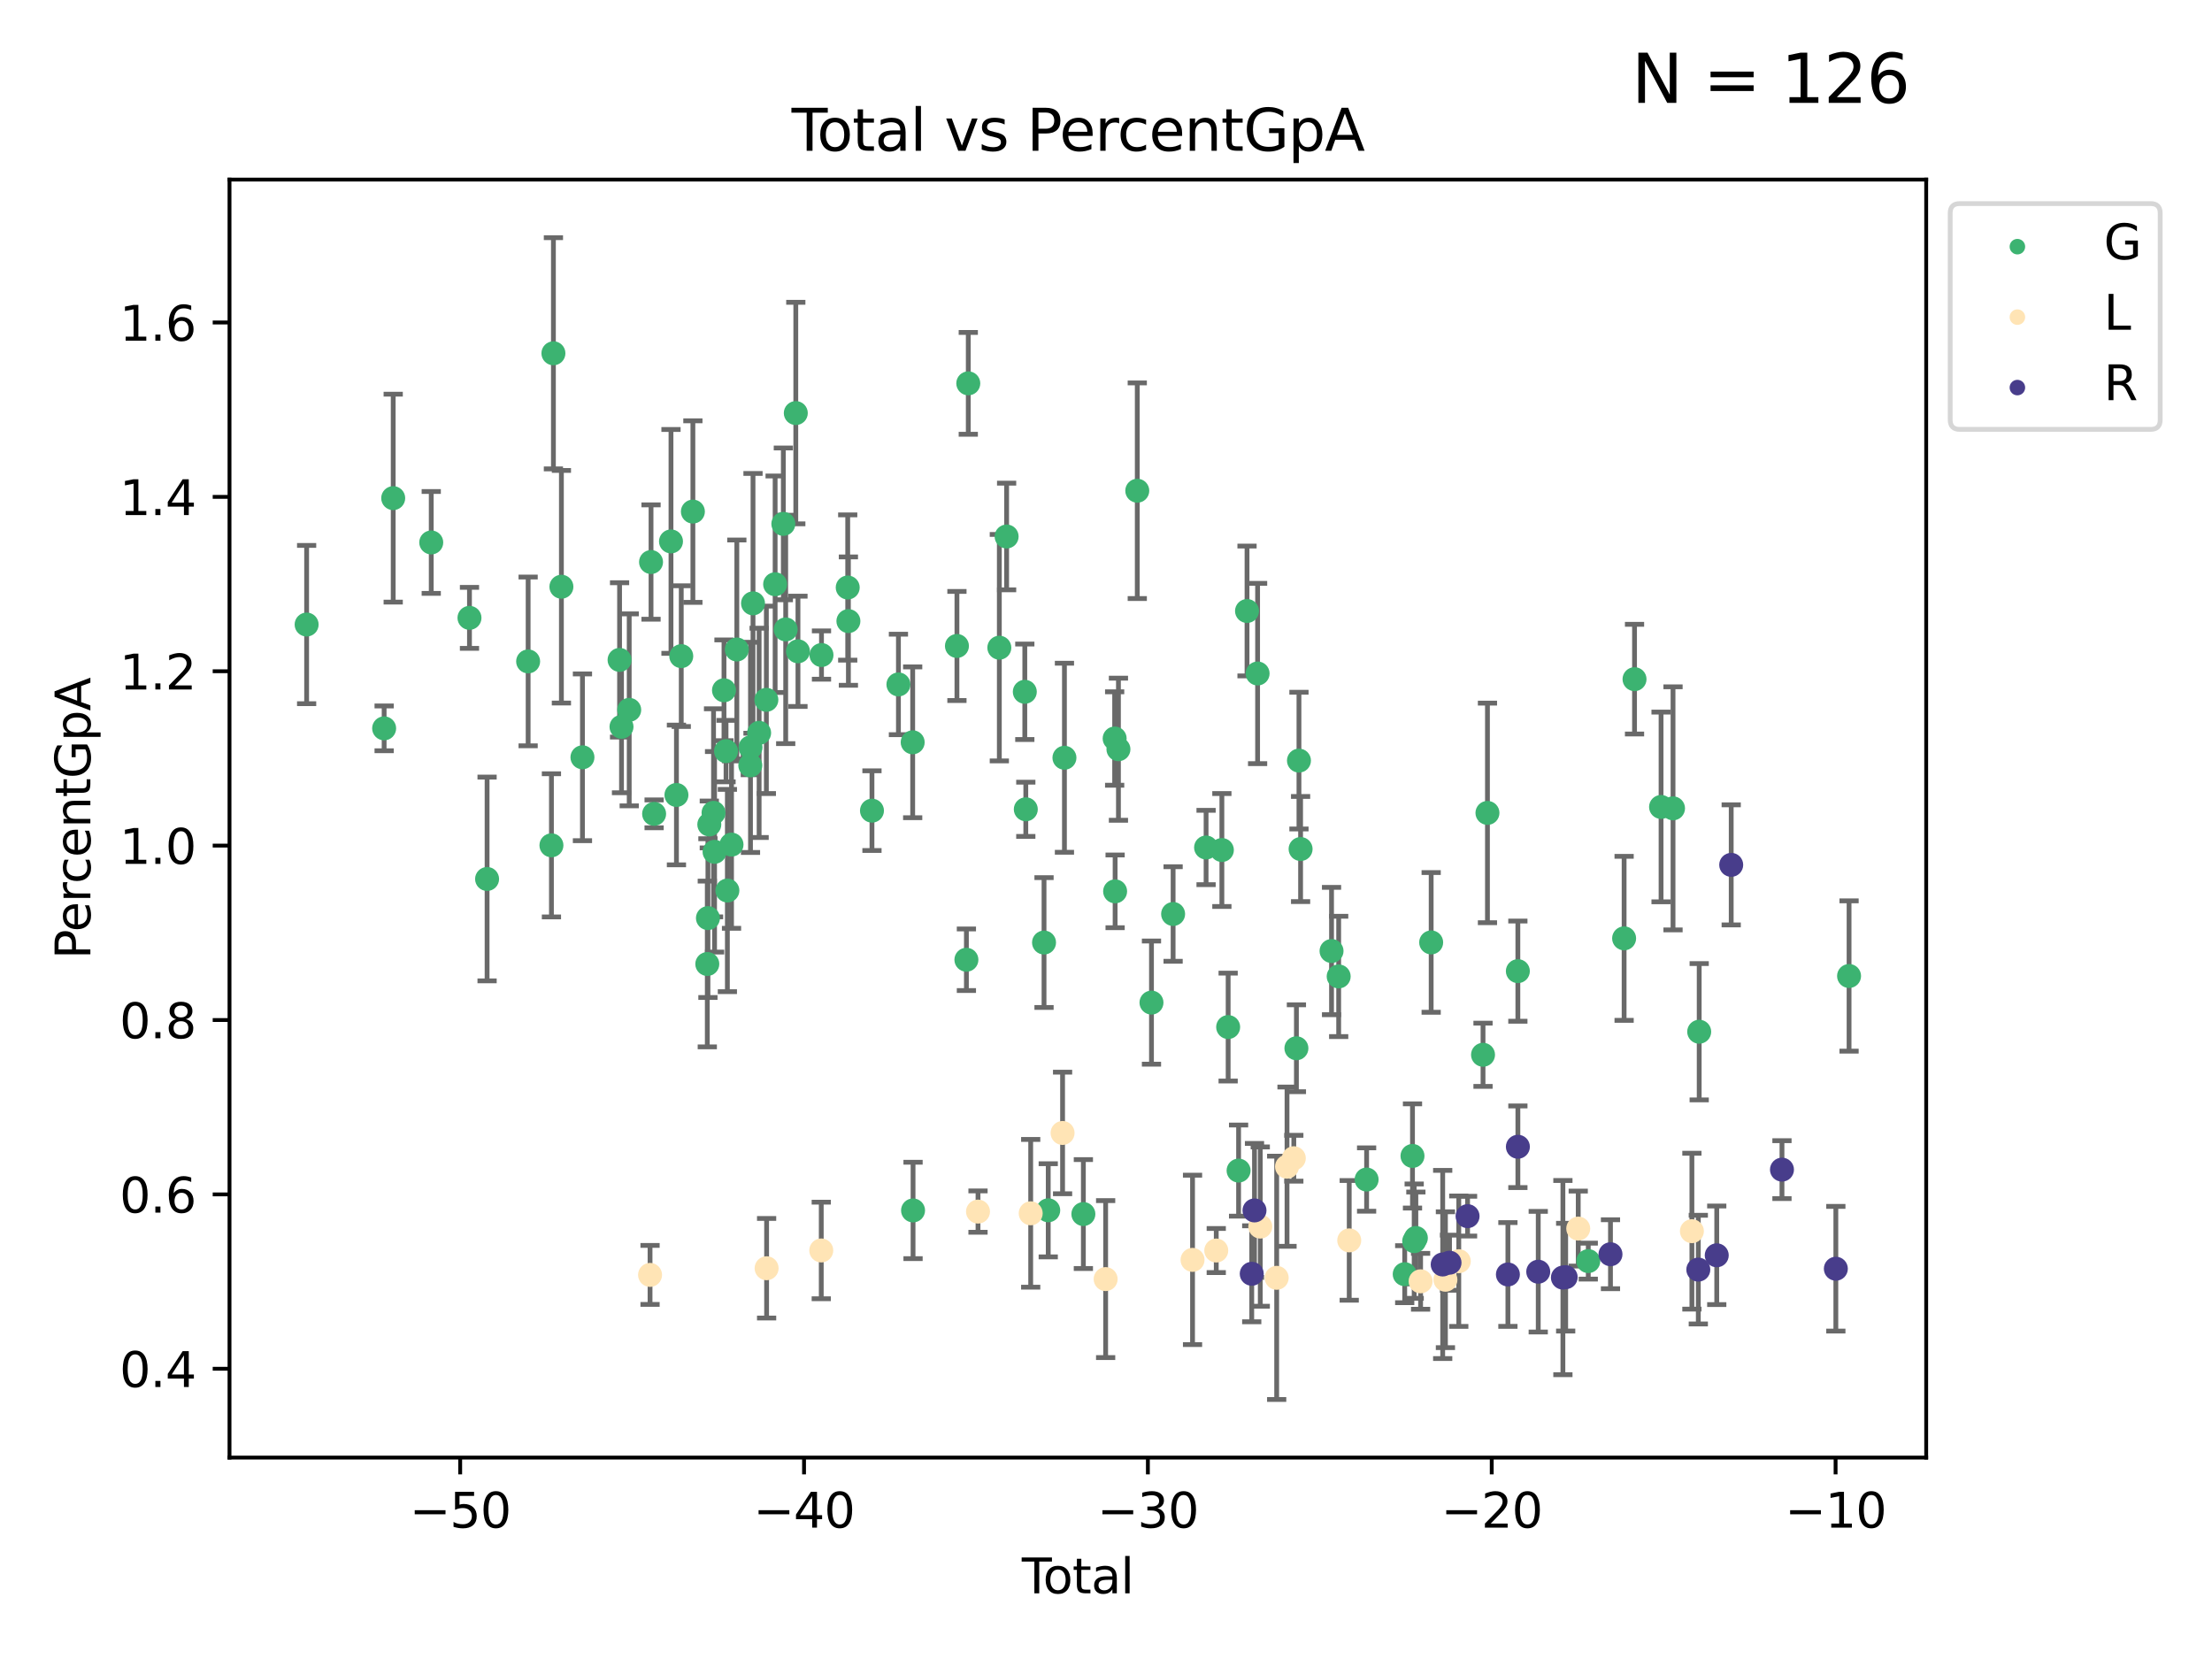 <?xml version="1.0" encoding="utf-8" standalone="no"?>
<!DOCTYPE svg PUBLIC "-//W3C//DTD SVG 1.1//EN"
  "http://www.w3.org/Graphics/SVG/1.1/DTD/svg11.dtd">
<svg xmlns:xlink="http://www.w3.org/1999/xlink" width="460.8pt" height="345.6pt" viewBox="0 0 460.8 345.6" xmlns="http://www.w3.org/2000/svg" version="1.1">
 <defs>
  <style type="text/css">*{stroke-linejoin: round; stroke-linecap: butt}</style>
 </defs>
 <g id="figure_1">
  <g id="patch_1">
   <path d="M 0 345.6 
L 460.8 345.6 
L 460.8 0 
L 0 0 
z
" style="fill: #ffffff"/>
  </g>
  <g id="axes_1">
   <g id="patch_2">
    <path d="M 47.81 303.64 
L 401.26 303.64 
L 401.26 37.411 
L 47.81 37.411 
z
" style="fill: #ffffff"/>
   </g>
   <g id="PathCollection_1">
    <defs>
     <path id="m7dee164f3e" d="M 0 1.118 
C 0.297 1.118 0.581 1 0.791 0.791 
C 1 0.581 1.118 0.297 1.118 0 
C 1.118 -0.297 1 -0.581 0.791 -0.791 
C 0.581 -1 0.297 -1.118 0 -1.118 
C -0.297 -1.118 -0.581 -1 -0.791 -0.791 
C -1 -0.581 -1.118 -0.297 -1.118 0 
C -1.118 0.297 -1 0.581 -0.791 0.791 
C -0.581 1 -0.297 1.118 0 1.118 
z
" style="stroke: #3cb371"/>
    </defs>
    <g clip-path="url(#pf7eaf8edc9)">
     <use xlink:href="#m7dee164f3e" x="63.876" y="130.103" style="fill: #3cb371; stroke: #3cb371"/>
     <use xlink:href="#m7dee164f3e" x="80.023" y="151.73" style="fill: #3cb371; stroke: #3cb371"/>
     <use xlink:href="#m7dee164f3e" x="81.912" y="103.771" style="fill: #3cb371; stroke: #3cb371"/>
     <use xlink:href="#m7dee164f3e" x="89.836" y="113.002" style="fill: #3cb371; stroke: #3cb371"/>
     <use xlink:href="#m7dee164f3e" x="97.801" y="128.71" style="fill: #3cb371; stroke: #3cb371"/>
     <use xlink:href="#m7dee164f3e" x="101.468" y="183.108" style="fill: #3cb371; stroke: #3cb371"/>
     <use xlink:href="#m7dee164f3e" x="110.02" y="137.785" style="fill: #3cb371; stroke: #3cb371"/>
     <use xlink:href="#m7dee164f3e" x="114.874" y="176.096" style="fill: #3cb371; stroke: #3cb371"/>
     <use xlink:href="#m7dee164f3e" x="115.287" y="73.596" style="fill: #3cb371; stroke: #3cb371"/>
     <use xlink:href="#m7dee164f3e" x="116.951" y="122.227" style="fill: #3cb371; stroke: #3cb371"/>
     <use xlink:href="#m7dee164f3e" x="121.335" y="157.758" style="fill: #3cb371; stroke: #3cb371"/>
     <use xlink:href="#m7dee164f3e" x="129.068" y="137.47" style="fill: #3cb371; stroke: #3cb371"/>
     <use xlink:href="#m7dee164f3e" x="129.472" y="151.404" style="fill: #3cb371; stroke: #3cb371"/>
     <use xlink:href="#m7dee164f3e" x="131.077" y="147.876" style="fill: #3cb371; stroke: #3cb371"/>
     <use xlink:href="#m7dee164f3e" x="135.623" y="117.082" style="fill: #3cb371; stroke: #3cb371"/>
     <use xlink:href="#m7dee164f3e" x="136.264" y="169.541" style="fill: #3cb371; stroke: #3cb371"/>
     <use xlink:href="#m7dee164f3e" x="139.779" y="112.787" style="fill: #3cb371; stroke: #3cb371"/>
     <use xlink:href="#m7dee164f3e" x="140.916" y="165.607" style="fill: #3cb371; stroke: #3cb371"/>
     <use xlink:href="#m7dee164f3e" x="141.918" y="136.684" style="fill: #3cb371; stroke: #3cb371"/>
     <use xlink:href="#m7dee164f3e" x="144.341" y="106.572" style="fill: #3cb371; stroke: #3cb371"/>
     <use xlink:href="#m7dee164f3e" x="147.343" y="200.818" style="fill: #3cb371; stroke: #3cb371"/>
     <use xlink:href="#m7dee164f3e" x="147.475" y="191.259" style="fill: #3cb371; stroke: #3cb371"/>
     <use xlink:href="#m7dee164f3e" x="147.761" y="171.752" style="fill: #3cb371; stroke: #3cb371"/>
     <use xlink:href="#m7dee164f3e" x="148.644" y="169.326" style="fill: #3cb371; stroke: #3cb371"/>
     <use xlink:href="#m7dee164f3e" x="148.857" y="177.447" style="fill: #3cb371; stroke: #3cb371"/>
     <use xlink:href="#m7dee164f3e" x="150.82" y="143.798" style="fill: #3cb371; stroke: #3cb371"/>
     <use xlink:href="#m7dee164f3e" x="151.246" y="156.473" style="fill: #3cb371; stroke: #3cb371"/>
     <use xlink:href="#m7dee164f3e" x="151.526" y="185.511" style="fill: #3cb371; stroke: #3cb371"/>
     <use xlink:href="#m7dee164f3e" x="152.389" y="175.948" style="fill: #3cb371; stroke: #3cb371"/>
     <use xlink:href="#m7dee164f3e" x="153.495" y="135.301" style="fill: #3cb371; stroke: #3cb371"/>
     <use xlink:href="#m7dee164f3e" x="156.302" y="159.439" style="fill: #3cb371; stroke: #3cb371"/>
     <use xlink:href="#m7dee164f3e" x="156.342" y="155.695" style="fill: #3cb371; stroke: #3cb371"/>
     <use xlink:href="#m7dee164f3e" x="156.867" y="125.687" style="fill: #3cb371; stroke: #3cb371"/>
     <use xlink:href="#m7dee164f3e" x="158.14" y="152.668" style="fill: #3cb371; stroke: #3cb371"/>
     <use xlink:href="#m7dee164f3e" x="159.647" y="145.787" style="fill: #3cb371; stroke: #3cb371"/>
     <use xlink:href="#m7dee164f3e" x="161.475" y="121.708" style="fill: #3cb371; stroke: #3cb371"/>
     <use xlink:href="#m7dee164f3e" x="163.184" y="109.133" style="fill: #3cb371; stroke: #3cb371"/>
     <use xlink:href="#m7dee164f3e" x="163.676" y="131.116" style="fill: #3cb371; stroke: #3cb371"/>
     <use xlink:href="#m7dee164f3e" x="165.779" y="86.051" style="fill: #3cb371; stroke: #3cb371"/>
     <use xlink:href="#m7dee164f3e" x="166.23" y="135.681" style="fill: #3cb371; stroke: #3cb371"/>
     <use xlink:href="#m7dee164f3e" x="171.131" y="136.456" style="fill: #3cb371; stroke: #3cb371"/>
     <use xlink:href="#m7dee164f3e" x="176.595" y="122.389" style="fill: #3cb371; stroke: #3cb371"/>
     <use xlink:href="#m7dee164f3e" x="176.738" y="129.387" style="fill: #3cb371; stroke: #3cb371"/>
     <use xlink:href="#m7dee164f3e" x="181.647" y="168.875" style="fill: #3cb371; stroke: #3cb371"/>
     <use xlink:href="#m7dee164f3e" x="187.159" y="142.581" style="fill: #3cb371; stroke: #3cb371"/>
     <use xlink:href="#m7dee164f3e" x="190.128" y="154.635" style="fill: #3cb371; stroke: #3cb371"/>
     <use xlink:href="#m7dee164f3e" x="190.206" y="252.155" style="fill: #3cb371; stroke: #3cb371"/>
     <use xlink:href="#m7dee164f3e" x="199.347" y="134.567" style="fill: #3cb371; stroke: #3cb371"/>
     <use xlink:href="#m7dee164f3e" x="201.319" y="199.931" style="fill: #3cb371; stroke: #3cb371"/>
     <use xlink:href="#m7dee164f3e" x="201.71" y="79.859" style="fill: #3cb371; stroke: #3cb371"/>
     <use xlink:href="#m7dee164f3e" x="208.179" y="134.925" style="fill: #3cb371; stroke: #3cb371"/>
     <use xlink:href="#m7dee164f3e" x="209.697" y="111.762" style="fill: #3cb371; stroke: #3cb371"/>
     <use xlink:href="#m7dee164f3e" x="213.486" y="144.113" style="fill: #3cb371; stroke: #3cb371"/>
     <use xlink:href="#m7dee164f3e" x="213.693" y="168.591" style="fill: #3cb371; stroke: #3cb371"/>
     <use xlink:href="#m7dee164f3e" x="217.491" y="196.348" style="fill: #3cb371; stroke: #3cb371"/>
     <use xlink:href="#m7dee164f3e" x="218.367" y="252.128" style="fill: #3cb371; stroke: #3cb371"/>
     <use xlink:href="#m7dee164f3e" x="221.743" y="157.855" style="fill: #3cb371; stroke: #3cb371"/>
     <use xlink:href="#m7dee164f3e" x="225.686" y="252.909" style="fill: #3cb371; stroke: #3cb371"/>
     <use xlink:href="#m7dee164f3e" x="232.203" y="153.845" style="fill: #3cb371; stroke: #3cb371"/>
     <use xlink:href="#m7dee164f3e" x="232.299" y="185.685" style="fill: #3cb371; stroke: #3cb371"/>
     <use xlink:href="#m7dee164f3e" x="232.992" y="156.077" style="fill: #3cb371; stroke: #3cb371"/>
     <use xlink:href="#m7dee164f3e" x="236.915" y="102.227" style="fill: #3cb371; stroke: #3cb371"/>
     <use xlink:href="#m7dee164f3e" x="239.874" y="208.858" style="fill: #3cb371; stroke: #3cb371"/>
     <use xlink:href="#m7dee164f3e" x="244.381" y="190.401" style="fill: #3cb371; stroke: #3cb371"/>
     <use xlink:href="#m7dee164f3e" x="251.249" y="176.549" style="fill: #3cb371; stroke: #3cb371"/>
     <use xlink:href="#m7dee164f3e" x="254.539" y="177.075" style="fill: #3cb371; stroke: #3cb371"/>
     <use xlink:href="#m7dee164f3e" x="255.847" y="213.956" style="fill: #3cb371; stroke: #3cb371"/>
     <use xlink:href="#m7dee164f3e" x="258.02" y="243.852" style="fill: #3cb371; stroke: #3cb371"/>
     <use xlink:href="#m7dee164f3e" x="259.778" y="127.281" style="fill: #3cb371; stroke: #3cb371"/>
     <use xlink:href="#m7dee164f3e" x="261.981" y="140.301" style="fill: #3cb371; stroke: #3cb371"/>
     <use xlink:href="#m7dee164f3e" x="270.066" y="218.373" style="fill: #3cb371; stroke: #3cb371"/>
     <use xlink:href="#m7dee164f3e" x="270.597" y="158.446" style="fill: #3cb371; stroke: #3cb371"/>
     <use xlink:href="#m7dee164f3e" x="270.937" y="176.867" style="fill: #3cb371; stroke: #3cb371"/>
     <use xlink:href="#m7dee164f3e" x="277.384" y="198.115" style="fill: #3cb371; stroke: #3cb371"/>
     <use xlink:href="#m7dee164f3e" x="278.871" y="203.408" style="fill: #3cb371; stroke: #3cb371"/>
     <use xlink:href="#m7dee164f3e" x="284.689" y="245.717" style="fill: #3cb371; stroke: #3cb371"/>
     <use xlink:href="#m7dee164f3e" x="292.627" y="265.437" style="fill: #3cb371; stroke: #3cb371"/>
     <use xlink:href="#m7dee164f3e" x="294.248" y="240.804" style="fill: #3cb371; stroke: #3cb371"/>
     <use xlink:href="#m7dee164f3e" x="294.601" y="258.556" style="fill: #3cb371; stroke: #3cb371"/>
     <use xlink:href="#m7dee164f3e" x="294.95" y="257.894" style="fill: #3cb371; stroke: #3cb371"/>
     <use xlink:href="#m7dee164f3e" x="298.138" y="196.321" style="fill: #3cb371; stroke: #3cb371"/>
     <use xlink:href="#m7dee164f3e" x="308.941" y="219.729" style="fill: #3cb371; stroke: #3cb371"/>
     <use xlink:href="#m7dee164f3e" x="309.865" y="169.344" style="fill: #3cb371; stroke: #3cb371"/>
     <use xlink:href="#m7dee164f3e" x="316.198" y="202.307" style="fill: #3cb371; stroke: #3cb371"/>
     <use xlink:href="#m7dee164f3e" x="330.866" y="262.712" style="fill: #3cb371; stroke: #3cb371"/>
     <use xlink:href="#m7dee164f3e" x="338.333" y="195.476" style="fill: #3cb371; stroke: #3cb371"/>
     <use xlink:href="#m7dee164f3e" x="340.502" y="141.482" style="fill: #3cb371; stroke: #3cb371"/>
     <use xlink:href="#m7dee164f3e" x="346.03" y="168.103" style="fill: #3cb371; stroke: #3cb371"/>
     <use xlink:href="#m7dee164f3e" x="348.522" y="168.392" style="fill: #3cb371; stroke: #3cb371"/>
     <use xlink:href="#m7dee164f3e" x="353.974" y="214.927" style="fill: #3cb371; stroke: #3cb371"/>
     <use xlink:href="#m7dee164f3e" x="385.194" y="203.318" style="fill: #3cb371; stroke: #3cb371"/>
    </g>
   </g>
   <g id="PathCollection_2">
    <defs>
     <path id="m1913aa0f7a" d="M 0 1.118 
C 0.297 1.118 0.581 1 0.791 0.791 
C 1 0.581 1.118 0.297 1.118 0 
C 1.118 -0.297 1 -0.581 0.791 -0.791 
C 0.581 -1 0.297 -1.118 0 -1.118 
C -0.297 -1.118 -0.581 -1 -0.791 -0.791 
C -1 -0.581 -1.118 -0.297 -1.118 0 
C -1.118 0.297 -1 0.581 -0.791 0.791 
C -0.581 1 -0.297 1.118 0 1.118 
z
" style="stroke: #ffe4b5"/>
    </defs>
    <g clip-path="url(#pf7eaf8edc9)">
     <use xlink:href="#m1913aa0f7a" x="135.417" y="265.586" style="fill: #ffe4b5; stroke: #ffe4b5"/>
     <use xlink:href="#m1913aa0f7a" x="159.698" y="264.199" style="fill: #ffe4b5; stroke: #ffe4b5"/>
     <use xlink:href="#m1913aa0f7a" x="171.083" y="260.493" style="fill: #ffe4b5; stroke: #ffe4b5"/>
     <use xlink:href="#m1913aa0f7a" x="203.737" y="252.396" style="fill: #ffe4b5; stroke: #ffe4b5"/>
     <use xlink:href="#m1913aa0f7a" x="214.713" y="252.755" style="fill: #ffe4b5; stroke: #ffe4b5"/>
     <use xlink:href="#m1913aa0f7a" x="221.354" y="236.017" style="fill: #ffe4b5; stroke: #ffe4b5"/>
     <use xlink:href="#m1913aa0f7a" x="230.326" y="266.459" style="fill: #ffe4b5; stroke: #ffe4b5"/>
     <use xlink:href="#m1913aa0f7a" x="248.427" y="262.456" style="fill: #ffe4b5; stroke: #ffe4b5"/>
     <use xlink:href="#m1913aa0f7a" x="253.368" y="260.506" style="fill: #ffe4b5; stroke: #ffe4b5"/>
     <use xlink:href="#m1913aa0f7a" x="262.539" y="255.52" style="fill: #ffe4b5; stroke: #ffe4b5"/>
     <use xlink:href="#m1913aa0f7a" x="265.955" y="266.194" style="fill: #ffe4b5; stroke: #ffe4b5"/>
     <use xlink:href="#m1913aa0f7a" x="268.11" y="243.037" style="fill: #ffe4b5; stroke: #ffe4b5"/>
     <use xlink:href="#m1913aa0f7a" x="269.525" y="241.281" style="fill: #ffe4b5; stroke: #ffe4b5"/>
     <use xlink:href="#m1913aa0f7a" x="281.069" y="258.395" style="fill: #ffe4b5; stroke: #ffe4b5"/>
     <use xlink:href="#m1913aa0f7a" x="295.936" y="266.92" style="fill: #ffe4b5; stroke: #ffe4b5"/>
     <use xlink:href="#m1913aa0f7a" x="301.109" y="266.591" style="fill: #ffe4b5; stroke: #ffe4b5"/>
     <use xlink:href="#m1913aa0f7a" x="303.891" y="262.731" style="fill: #ffe4b5; stroke: #ffe4b5"/>
     <use xlink:href="#m1913aa0f7a" x="328.775" y="255.936" style="fill: #ffe4b5; stroke: #ffe4b5"/>
     <use xlink:href="#m1913aa0f7a" x="352.454" y="256.477" style="fill: #ffe4b5; stroke: #ffe4b5"/>
    </g>
   </g>
   <g id="PathCollection_3">
    <defs>
     <path id="ma215ecf226" d="M 0 1.118 
C 0.297 1.118 0.581 1 0.791 0.791 
C 1 0.581 1.118 0.297 1.118 0 
C 1.118 -0.297 1 -0.581 0.791 -0.791 
C 0.581 -1 0.297 -1.118 0 -1.118 
C -0.297 -1.118 -0.581 -1 -0.791 -0.791 
C -1 -0.581 -1.118 -0.297 -1.118 0 
C -1.118 0.297 -1 0.581 -0.791 0.791 
C -0.581 1 -0.297 1.118 0 1.118 
z
" style="stroke: #483d8b"/>
    </defs>
    <g clip-path="url(#pf7eaf8edc9)">
     <use xlink:href="#ma215ecf226" x="260.76" y="265.354" style="fill: #483d8b; stroke: #483d8b"/>
     <use xlink:href="#ma215ecf226" x="261.333" y="252.155" style="fill: #483d8b; stroke: #483d8b"/>
     <use xlink:href="#ma215ecf226" x="300.54" y="263.415" style="fill: #483d8b; stroke: #483d8b"/>
     <use xlink:href="#ma215ecf226" x="301.964" y="263.043" style="fill: #483d8b; stroke: #483d8b"/>
     <use xlink:href="#ma215ecf226" x="305.721" y="253.349" style="fill: #483d8b; stroke: #483d8b"/>
     <use xlink:href="#ma215ecf226" x="314.124" y="265.497" style="fill: #483d8b; stroke: #483d8b"/>
     <use xlink:href="#ma215ecf226" x="316.203" y="238.89" style="fill: #483d8b; stroke: #483d8b"/>
     <use xlink:href="#ma215ecf226" x="320.444" y="264.92" style="fill: #483d8b; stroke: #483d8b"/>
     <use xlink:href="#ma215ecf226" x="325.581" y="266.146" style="fill: #483d8b; stroke: #483d8b"/>
     <use xlink:href="#ma215ecf226" x="326.159" y="266.059" style="fill: #483d8b; stroke: #483d8b"/>
     <use xlink:href="#ma215ecf226" x="335.493" y="261.282" style="fill: #483d8b; stroke: #483d8b"/>
     <use xlink:href="#ma215ecf226" x="353.789" y="264.485" style="fill: #483d8b; stroke: #483d8b"/>
     <use xlink:href="#ma215ecf226" x="357.63" y="261.502" style="fill: #483d8b; stroke: #483d8b"/>
     <use xlink:href="#ma215ecf226" x="360.642" y="180.166" style="fill: #483d8b; stroke: #483d8b"/>
     <use xlink:href="#ma215ecf226" x="371.217" y="243.655" style="fill: #483d8b; stroke: #483d8b"/>
     <use xlink:href="#ma215ecf226" x="382.44" y="264.298" style="fill: #483d8b; stroke: #483d8b"/>
    </g>
   </g>
   <g id="matplotlib.axis_1">
    <g id="xtick_1">
     <g id="line2d_1">
      <defs>
       <path id="mc6f82c4c64" d="M 0 0 
L 0 3.5 
" style="stroke: #000000; stroke-width: 0.8"/>
      </defs>
      <g>
       <use xlink:href="#mc6f82c4c64" x="95.864" y="303.64" style="stroke: #000000; stroke-width: 0.8"/>
      </g>
     </g>
     <g id="text_1">
      <!-- −50 -->
      <g transform="translate(85.312 318.238)scale(0.1 -0.1)">
       <defs>
        <path id="DejaVuSans-2212" d="M 678 2272 
L 4684 2272 
L 4684 1741 
L 678 1741 
L 678 2272 
z
" transform="scale(0.016)"/>
        <path id="DejaVuSans-35" d="M 691 4666 
L 3169 4666 
L 3169 4134 
L 1269 4134 
L 1269 2991 
Q 1406 3038 1543 3061 
Q 1681 3084 1819 3084 
Q 2600 3084 3056 2656 
Q 3513 2228 3513 1497 
Q 3513 744 3044 326 
Q 2575 -91 1722 -91 
Q 1428 -91 1123 -41 
Q 819 9 494 109 
L 494 744 
Q 775 591 1075 516 
Q 1375 441 1709 441 
Q 2250 441 2565 725 
Q 2881 1009 2881 1497 
Q 2881 1984 2565 2268 
Q 2250 2553 1709 2553 
Q 1456 2553 1204 2497 
Q 953 2441 691 2322 
L 691 4666 
z
" transform="scale(0.016)"/>
        <path id="DejaVuSans-30" d="M 2034 4250 
Q 1547 4250 1301 3770 
Q 1056 3291 1056 2328 
Q 1056 1369 1301 889 
Q 1547 409 2034 409 
Q 2525 409 2770 889 
Q 3016 1369 3016 2328 
Q 3016 3291 2770 3770 
Q 2525 4250 2034 4250 
z
M 2034 4750 
Q 2819 4750 3233 4129 
Q 3647 3509 3647 2328 
Q 3647 1150 3233 529 
Q 2819 -91 2034 -91 
Q 1250 -91 836 529 
Q 422 1150 422 2328 
Q 422 3509 836 4129 
Q 1250 4750 2034 4750 
z
" transform="scale(0.016)"/>
       </defs>
       <use xlink:href="#DejaVuSans-2212"/>
       <use xlink:href="#DejaVuSans-35" x="83.789"/>
       <use xlink:href="#DejaVuSans-30" x="147.412"/>
      </g>
     </g>
    </g>
    <g id="xtick_2">
     <g id="line2d_2">
      <g>
       <use xlink:href="#mc6f82c4c64" x="167.495" y="303.64" style="stroke: #000000; stroke-width: 0.8"/>
      </g>
     </g>
     <g id="text_2">
      <!-- −40 -->
      <g transform="translate(156.942 318.238)scale(0.1 -0.1)">
       <defs>
        <path id="DejaVuSans-34" d="M 2419 4116 
L 825 1625 
L 2419 1625 
L 2419 4116 
z
M 2253 4666 
L 3047 4666 
L 3047 1625 
L 3713 1625 
L 3713 1100 
L 3047 1100 
L 3047 0 
L 2419 0 
L 2419 1100 
L 313 1100 
L 313 1709 
L 2253 4666 
z
" transform="scale(0.016)"/>
       </defs>
       <use xlink:href="#DejaVuSans-2212"/>
       <use xlink:href="#DejaVuSans-34" x="83.789"/>
       <use xlink:href="#DejaVuSans-30" x="147.412"/>
      </g>
     </g>
    </g>
    <g id="xtick_3">
     <g id="line2d_3">
      <g>
       <use xlink:href="#mc6f82c4c64" x="239.125" y="303.64" style="stroke: #000000; stroke-width: 0.8"/>
      </g>
     </g>
     <g id="text_3">
      <!-- −30 -->
      <g transform="translate(228.573 318.238)scale(0.1 -0.1)">
       <defs>
        <path id="DejaVuSans-33" d="M 2597 2516 
Q 3050 2419 3304 2112 
Q 3559 1806 3559 1356 
Q 3559 666 3084 287 
Q 2609 -91 1734 -91 
Q 1441 -91 1130 -33 
Q 819 25 488 141 
L 488 750 
Q 750 597 1062 519 
Q 1375 441 1716 441 
Q 2309 441 2620 675 
Q 2931 909 2931 1356 
Q 2931 1769 2642 2001 
Q 2353 2234 1838 2234 
L 1294 2234 
L 1294 2753 
L 1863 2753 
Q 2328 2753 2575 2939 
Q 2822 3125 2822 3475 
Q 2822 3834 2567 4026 
Q 2313 4219 1838 4219 
Q 1578 4219 1281 4162 
Q 984 4106 628 3988 
L 628 4550 
Q 988 4650 1302 4700 
Q 1616 4750 1894 4750 
Q 2613 4750 3031 4423 
Q 3450 4097 3450 3541 
Q 3450 3153 3228 2886 
Q 3006 2619 2597 2516 
z
" transform="scale(0.016)"/>
       </defs>
       <use xlink:href="#DejaVuSans-2212"/>
       <use xlink:href="#DejaVuSans-33" x="83.789"/>
       <use xlink:href="#DejaVuSans-30" x="147.412"/>
      </g>
     </g>
    </g>
    <g id="xtick_4">
     <g id="line2d_4">
      <g>
       <use xlink:href="#mc6f82c4c64" x="310.756" y="303.64" style="stroke: #000000; stroke-width: 0.8"/>
      </g>
     </g>
     <g id="text_4">
      <!-- −20 -->
      <g transform="translate(300.203 318.238)scale(0.1 -0.1)">
       <defs>
        <path id="DejaVuSans-32" d="M 1228 531 
L 3431 531 
L 3431 0 
L 469 0 
L 469 531 
Q 828 903 1448 1529 
Q 2069 2156 2228 2338 
Q 2531 2678 2651 2914 
Q 2772 3150 2772 3378 
Q 2772 3750 2511 3984 
Q 2250 4219 1831 4219 
Q 1534 4219 1204 4116 
Q 875 4013 500 3803 
L 500 4441 
Q 881 4594 1212 4672 
Q 1544 4750 1819 4750 
Q 2544 4750 2975 4387 
Q 3406 4025 3406 3419 
Q 3406 3131 3298 2873 
Q 3191 2616 2906 2266 
Q 2828 2175 2409 1742 
Q 1991 1309 1228 531 
z
" transform="scale(0.016)"/>
       </defs>
       <use xlink:href="#DejaVuSans-2212"/>
       <use xlink:href="#DejaVuSans-32" x="83.789"/>
       <use xlink:href="#DejaVuSans-30" x="147.412"/>
      </g>
     </g>
    </g>
    <g id="xtick_5">
     <g id="line2d_5">
      <g>
       <use xlink:href="#mc6f82c4c64" x="382.386" y="303.64" style="stroke: #000000; stroke-width: 0.8"/>
      </g>
     </g>
     <g id="text_5">
      <!-- −10 -->
      <g transform="translate(371.834 318.238)scale(0.1 -0.1)">
       <defs>
        <path id="DejaVuSans-31" d="M 794 531 
L 1825 531 
L 1825 4091 
L 703 3866 
L 703 4441 
L 1819 4666 
L 2450 4666 
L 2450 531 
L 3481 531 
L 3481 0 
L 794 0 
L 794 531 
z
" transform="scale(0.016)"/>
       </defs>
       <use xlink:href="#DejaVuSans-2212"/>
       <use xlink:href="#DejaVuSans-31" x="83.789"/>
       <use xlink:href="#DejaVuSans-30" x="147.412"/>
      </g>
     </g>
    </g>
    <g id="text_6">
     <!-- Total -->
     <g transform="translate(212.858 331.917)scale(0.1 -0.1)">
      <defs>
       <path id="DejaVuSans-54" d="M -19 4666 
L 3928 4666 
L 3928 4134 
L 2272 4134 
L 2272 0 
L 1638 0 
L 1638 4134 
L -19 4134 
L -19 4666 
z
" transform="scale(0.016)"/>
       <path id="DejaVuSans-6f" d="M 1959 3097 
Q 1497 3097 1228 2736 
Q 959 2375 959 1747 
Q 959 1119 1226 758 
Q 1494 397 1959 397 
Q 2419 397 2687 759 
Q 2956 1122 2956 1747 
Q 2956 2369 2687 2733 
Q 2419 3097 1959 3097 
z
M 1959 3584 
Q 2709 3584 3137 3096 
Q 3566 2609 3566 1747 
Q 3566 888 3137 398 
Q 2709 -91 1959 -91 
Q 1206 -91 779 398 
Q 353 888 353 1747 
Q 353 2609 779 3096 
Q 1206 3584 1959 3584 
z
" transform="scale(0.016)"/>
       <path id="DejaVuSans-74" d="M 1172 4494 
L 1172 3500 
L 2356 3500 
L 2356 3053 
L 1172 3053 
L 1172 1153 
Q 1172 725 1289 603 
Q 1406 481 1766 481 
L 2356 481 
L 2356 0 
L 1766 0 
Q 1100 0 847 248 
Q 594 497 594 1153 
L 594 3053 
L 172 3053 
L 172 3500 
L 594 3500 
L 594 4494 
L 1172 4494 
z
" transform="scale(0.016)"/>
       <path id="DejaVuSans-61" d="M 2194 1759 
Q 1497 1759 1228 1600 
Q 959 1441 959 1056 
Q 959 750 1161 570 
Q 1363 391 1709 391 
Q 2188 391 2477 730 
Q 2766 1069 2766 1631 
L 2766 1759 
L 2194 1759 
z
M 3341 1997 
L 3341 0 
L 2766 0 
L 2766 531 
Q 2569 213 2275 61 
Q 1981 -91 1556 -91 
Q 1019 -91 701 211 
Q 384 513 384 1019 
Q 384 1609 779 1909 
Q 1175 2209 1959 2209 
L 2766 2209 
L 2766 2266 
Q 2766 2663 2505 2880 
Q 2244 3097 1772 3097 
Q 1472 3097 1187 3025 
Q 903 2953 641 2809 
L 641 3341 
Q 956 3463 1253 3523 
Q 1550 3584 1831 3584 
Q 2591 3584 2966 3190 
Q 3341 2797 3341 1997 
z
" transform="scale(0.016)"/>
       <path id="DejaVuSans-6c" d="M 603 4863 
L 1178 4863 
L 1178 0 
L 603 0 
L 603 4863 
z
" transform="scale(0.016)"/>
      </defs>
      <use xlink:href="#DejaVuSans-54"/>
      <use xlink:href="#DejaVuSans-6f" x="44.084"/>
      <use xlink:href="#DejaVuSans-74" x="105.266"/>
      <use xlink:href="#DejaVuSans-61" x="144.475"/>
      <use xlink:href="#DejaVuSans-6c" x="205.754"/>
     </g>
    </g>
   </g>
   <g id="matplotlib.axis_2">
    <g id="ytick_1">
     <g id="line2d_6">
      <defs>
       <path id="mc3ab2c633a" d="M 0 0 
L -3.5 0 
" style="stroke: #000000; stroke-width: 0.8"/>
      </defs>
      <g>
       <use xlink:href="#mc3ab2c633a" x="47.81" y="285.139" style="stroke: #000000; stroke-width: 0.8"/>
      </g>
     </g>
     <g id="text_7">
      <!-- 0.4 -->
      <g transform="translate(24.907 288.939)scale(0.1 -0.1)">
       <defs>
        <path id="DejaVuSans-2e" d="M 684 794 
L 1344 794 
L 1344 0 
L 684 0 
L 684 794 
z
" transform="scale(0.016)"/>
       </defs>
       <use xlink:href="#DejaVuSans-30"/>
       <use xlink:href="#DejaVuSans-2e" x="63.623"/>
       <use xlink:href="#DejaVuSans-34" x="95.41"/>
      </g>
     </g>
    </g>
    <g id="ytick_2">
     <g id="line2d_7">
      <g>
       <use xlink:href="#mc3ab2c633a" x="47.81" y="248.813" style="stroke: #000000; stroke-width: 0.8"/>
      </g>
     </g>
     <g id="text_8">
      <!-- 0.6 -->
      <g transform="translate(24.907 252.612)scale(0.1 -0.1)">
       <defs>
        <path id="DejaVuSans-36" d="M 2113 2584 
Q 1688 2584 1439 2293 
Q 1191 2003 1191 1497 
Q 1191 994 1439 701 
Q 1688 409 2113 409 
Q 2538 409 2786 701 
Q 3034 994 3034 1497 
Q 3034 2003 2786 2293 
Q 2538 2584 2113 2584 
z
M 3366 4563 
L 3366 3988 
Q 3128 4100 2886 4159 
Q 2644 4219 2406 4219 
Q 1781 4219 1451 3797 
Q 1122 3375 1075 2522 
Q 1259 2794 1537 2939 
Q 1816 3084 2150 3084 
Q 2853 3084 3261 2657 
Q 3669 2231 3669 1497 
Q 3669 778 3244 343 
Q 2819 -91 2113 -91 
Q 1303 -91 875 529 
Q 447 1150 447 2328 
Q 447 3434 972 4092 
Q 1497 4750 2381 4750 
Q 2619 4750 2861 4703 
Q 3103 4656 3366 4563 
z
" transform="scale(0.016)"/>
       </defs>
       <use xlink:href="#DejaVuSans-30"/>
       <use xlink:href="#DejaVuSans-2e" x="63.623"/>
       <use xlink:href="#DejaVuSans-36" x="95.41"/>
      </g>
     </g>
    </g>
    <g id="ytick_3">
     <g id="line2d_8">
      <g>
       <use xlink:href="#mc3ab2c633a" x="47.81" y="212.486" style="stroke: #000000; stroke-width: 0.8"/>
      </g>
     </g>
     <g id="text_9">
      <!-- 0.8 -->
      <g transform="translate(24.907 216.285)scale(0.1 -0.1)">
       <defs>
        <path id="DejaVuSans-38" d="M 2034 2216 
Q 1584 2216 1326 1975 
Q 1069 1734 1069 1313 
Q 1069 891 1326 650 
Q 1584 409 2034 409 
Q 2484 409 2743 651 
Q 3003 894 3003 1313 
Q 3003 1734 2745 1975 
Q 2488 2216 2034 2216 
z
M 1403 2484 
Q 997 2584 770 2862 
Q 544 3141 544 3541 
Q 544 4100 942 4425 
Q 1341 4750 2034 4750 
Q 2731 4750 3128 4425 
Q 3525 4100 3525 3541 
Q 3525 3141 3298 2862 
Q 3072 2584 2669 2484 
Q 3125 2378 3379 2068 
Q 3634 1759 3634 1313 
Q 3634 634 3220 271 
Q 2806 -91 2034 -91 
Q 1263 -91 848 271 
Q 434 634 434 1313 
Q 434 1759 690 2068 
Q 947 2378 1403 2484 
z
M 1172 3481 
Q 1172 3119 1398 2916 
Q 1625 2713 2034 2713 
Q 2441 2713 2670 2916 
Q 2900 3119 2900 3481 
Q 2900 3844 2670 4047 
Q 2441 4250 2034 4250 
Q 1625 4250 1398 4047 
Q 1172 3844 1172 3481 
z
" transform="scale(0.016)"/>
       </defs>
       <use xlink:href="#DejaVuSans-30"/>
       <use xlink:href="#DejaVuSans-2e" x="63.623"/>
       <use xlink:href="#DejaVuSans-38" x="95.41"/>
      </g>
     </g>
    </g>
    <g id="ytick_4">
     <g id="line2d_9">
      <g>
       <use xlink:href="#mc3ab2c633a" x="47.81" y="176.159" style="stroke: #000000; stroke-width: 0.8"/>
      </g>
     </g>
     <g id="text_10">
      <!-- 1.0 -->
      <g transform="translate(24.907 179.958)scale(0.1 -0.1)">
       <use xlink:href="#DejaVuSans-31"/>
       <use xlink:href="#DejaVuSans-2e" x="63.623"/>
       <use xlink:href="#DejaVuSans-30" x="95.41"/>
      </g>
     </g>
    </g>
    <g id="ytick_5">
     <g id="line2d_10">
      <g>
       <use xlink:href="#mc3ab2c633a" x="47.81" y="139.832" style="stroke: #000000; stroke-width: 0.8"/>
      </g>
     </g>
     <g id="text_11">
      <!-- 1.2 -->
      <g transform="translate(24.907 143.631)scale(0.1 -0.1)">
       <use xlink:href="#DejaVuSans-31"/>
       <use xlink:href="#DejaVuSans-2e" x="63.623"/>
       <use xlink:href="#DejaVuSans-32" x="95.41"/>
      </g>
     </g>
    </g>
    <g id="ytick_6">
     <g id="line2d_11">
      <g>
       <use xlink:href="#mc3ab2c633a" x="47.81" y="103.505" style="stroke: #000000; stroke-width: 0.8"/>
      </g>
     </g>
     <g id="text_12">
      <!-- 1.4 -->
      <g transform="translate(24.907 107.304)scale(0.1 -0.1)">
       <use xlink:href="#DejaVuSans-31"/>
       <use xlink:href="#DejaVuSans-2e" x="63.623"/>
       <use xlink:href="#DejaVuSans-34" x="95.41"/>
      </g>
     </g>
    </g>
    <g id="ytick_7">
     <g id="line2d_12">
      <g>
       <use xlink:href="#mc3ab2c633a" x="47.81" y="67.178" style="stroke: #000000; stroke-width: 0.8"/>
      </g>
     </g>
     <g id="text_13">
      <!-- 1.6 -->
      <g transform="translate(24.907 70.978)scale(0.1 -0.1)">
       <use xlink:href="#DejaVuSans-31"/>
       <use xlink:href="#DejaVuSans-2e" x="63.623"/>
       <use xlink:href="#DejaVuSans-36" x="95.41"/>
      </g>
     </g>
    </g>
    <g id="text_14">
     <!-- PercentGpA -->
     <g transform="translate(18.827 199.802)rotate(-90)scale(0.1 -0.1)">
      <defs>
       <path id="DejaVuSans-50" d="M 1259 4147 
L 1259 2394 
L 2053 2394 
Q 2494 2394 2734 2622 
Q 2975 2850 2975 3272 
Q 2975 3691 2734 3919 
Q 2494 4147 2053 4147 
L 1259 4147 
z
M 628 4666 
L 2053 4666 
Q 2838 4666 3239 4311 
Q 3641 3956 3641 3272 
Q 3641 2581 3239 2228 
Q 2838 1875 2053 1875 
L 1259 1875 
L 1259 0 
L 628 0 
L 628 4666 
z
" transform="scale(0.016)"/>
       <path id="DejaVuSans-65" d="M 3597 1894 
L 3597 1613 
L 953 1613 
Q 991 1019 1311 708 
Q 1631 397 2203 397 
Q 2534 397 2845 478 
Q 3156 559 3463 722 
L 3463 178 
Q 3153 47 2828 -22 
Q 2503 -91 2169 -91 
Q 1331 -91 842 396 
Q 353 884 353 1716 
Q 353 2575 817 3079 
Q 1281 3584 2069 3584 
Q 2775 3584 3186 3129 
Q 3597 2675 3597 1894 
z
M 3022 2063 
Q 3016 2534 2758 2815 
Q 2500 3097 2075 3097 
Q 1594 3097 1305 2825 
Q 1016 2553 972 2059 
L 3022 2063 
z
" transform="scale(0.016)"/>
       <path id="DejaVuSans-72" d="M 2631 2963 
Q 2534 3019 2420 3045 
Q 2306 3072 2169 3072 
Q 1681 3072 1420 2755 
Q 1159 2438 1159 1844 
L 1159 0 
L 581 0 
L 581 3500 
L 1159 3500 
L 1159 2956 
Q 1341 3275 1631 3429 
Q 1922 3584 2338 3584 
Q 2397 3584 2469 3576 
Q 2541 3569 2628 3553 
L 2631 2963 
z
" transform="scale(0.016)"/>
       <path id="DejaVuSans-63" d="M 3122 3366 
L 3122 2828 
Q 2878 2963 2633 3030 
Q 2388 3097 2138 3097 
Q 1578 3097 1268 2742 
Q 959 2388 959 1747 
Q 959 1106 1268 751 
Q 1578 397 2138 397 
Q 2388 397 2633 464 
Q 2878 531 3122 666 
L 3122 134 
Q 2881 22 2623 -34 
Q 2366 -91 2075 -91 
Q 1284 -91 818 406 
Q 353 903 353 1747 
Q 353 2603 823 3093 
Q 1294 3584 2113 3584 
Q 2378 3584 2631 3529 
Q 2884 3475 3122 3366 
z
" transform="scale(0.016)"/>
       <path id="DejaVuSans-6e" d="M 3513 2113 
L 3513 0 
L 2938 0 
L 2938 2094 
Q 2938 2591 2744 2837 
Q 2550 3084 2163 3084 
Q 1697 3084 1428 2787 
Q 1159 2491 1159 1978 
L 1159 0 
L 581 0 
L 581 3500 
L 1159 3500 
L 1159 2956 
Q 1366 3272 1645 3428 
Q 1925 3584 2291 3584 
Q 2894 3584 3203 3211 
Q 3513 2838 3513 2113 
z
" transform="scale(0.016)"/>
       <path id="DejaVuSans-47" d="M 3809 666 
L 3809 1919 
L 2778 1919 
L 2778 2438 
L 4434 2438 
L 4434 434 
Q 4069 175 3628 42 
Q 3188 -91 2688 -91 
Q 1594 -91 976 548 
Q 359 1188 359 2328 
Q 359 3472 976 4111 
Q 1594 4750 2688 4750 
Q 3144 4750 3555 4637 
Q 3966 4525 4313 4306 
L 4313 3634 
Q 3963 3931 3569 4081 
Q 3175 4231 2741 4231 
Q 1884 4231 1454 3753 
Q 1025 3275 1025 2328 
Q 1025 1384 1454 906 
Q 1884 428 2741 428 
Q 3075 428 3337 486 
Q 3600 544 3809 666 
z
" transform="scale(0.016)"/>
       <path id="DejaVuSans-70" d="M 1159 525 
L 1159 -1331 
L 581 -1331 
L 581 3500 
L 1159 3500 
L 1159 2969 
Q 1341 3281 1617 3432 
Q 1894 3584 2278 3584 
Q 2916 3584 3314 3078 
Q 3713 2572 3713 1747 
Q 3713 922 3314 415 
Q 2916 -91 2278 -91 
Q 1894 -91 1617 61 
Q 1341 213 1159 525 
z
M 3116 1747 
Q 3116 2381 2855 2742 
Q 2594 3103 2138 3103 
Q 1681 3103 1420 2742 
Q 1159 2381 1159 1747 
Q 1159 1113 1420 752 
Q 1681 391 2138 391 
Q 2594 391 2855 752 
Q 3116 1113 3116 1747 
z
" transform="scale(0.016)"/>
       <path id="DejaVuSans-41" d="M 2188 4044 
L 1331 1722 
L 3047 1722 
L 2188 4044 
z
M 1831 4666 
L 2547 4666 
L 4325 0 
L 3669 0 
L 3244 1197 
L 1141 1197 
L 716 0 
L 50 0 
L 1831 4666 
z
" transform="scale(0.016)"/>
      </defs>
      <use xlink:href="#DejaVuSans-50"/>
      <use xlink:href="#DejaVuSans-65" x="56.678"/>
      <use xlink:href="#DejaVuSans-72" x="118.201"/>
      <use xlink:href="#DejaVuSans-63" x="157.064"/>
      <use xlink:href="#DejaVuSans-65" x="212.045"/>
      <use xlink:href="#DejaVuSans-6e" x="273.568"/>
      <use xlink:href="#DejaVuSans-74" x="336.947"/>
      <use xlink:href="#DejaVuSans-47" x="376.156"/>
      <use xlink:href="#DejaVuSans-70" x="453.646"/>
      <use xlink:href="#DejaVuSans-41" x="517.123"/>
     </g>
    </g>
   </g>
   <g id="LineCollection_1">
    <path d="M 63.876 146.588 
L 63.876 113.619 
" clip-path="url(#pf7eaf8edc9)" style="fill: none; stroke: #696969"/>
    <path d="M 80.023 156.398 
L 80.023 147.062 
" clip-path="url(#pf7eaf8edc9)" style="fill: none; stroke: #696969"/>
    <path d="M 81.912 125.43 
L 81.912 82.112 
" clip-path="url(#pf7eaf8edc9)" style="fill: none; stroke: #696969"/>
    <path d="M 89.836 123.614 
L 89.836 102.39 
" clip-path="url(#pf7eaf8edc9)" style="fill: none; stroke: #696969"/>
    <path d="M 97.801 135.066 
L 97.801 122.355 
" clip-path="url(#pf7eaf8edc9)" style="fill: none; stroke: #696969"/>
    <path d="M 101.468 204.333 
L 101.468 161.883 
" clip-path="url(#pf7eaf8edc9)" style="fill: none; stroke: #696969"/>
    <path d="M 110.02 155.363 
L 110.02 120.206 
" clip-path="url(#pf7eaf8edc9)" style="fill: none; stroke: #696969"/>
    <path d="M 114.874 191.007 
L 114.874 161.186 
" clip-path="url(#pf7eaf8edc9)" style="fill: none; stroke: #696969"/>
    <path d="M 115.287 97.679 
L 115.287 49.513 
" clip-path="url(#pf7eaf8edc9)" style="fill: none; stroke: #696969"/>
    <path d="M 116.951 146.454 
L 116.951 98 
" clip-path="url(#pf7eaf8edc9)" style="fill: none; stroke: #696969"/>
    <path d="M 121.335 175.127 
L 121.335 140.389 
" clip-path="url(#pf7eaf8edc9)" style="fill: none; stroke: #696969"/>
    <path d="M 129.068 153.549 
L 129.068 121.391 
" clip-path="url(#pf7eaf8edc9)" style="fill: none; stroke: #696969"/>
    <path d="M 129.472 165.145 
L 129.472 137.663 
" clip-path="url(#pf7eaf8edc9)" style="fill: none; stroke: #696969"/>
    <path d="M 131.077 167.871 
L 131.077 127.881 
" clip-path="url(#pf7eaf8edc9)" style="fill: none; stroke: #696969"/>
    <path d="M 135.623 128.991 
L 135.623 105.172 
" clip-path="url(#pf7eaf8edc9)" style="fill: none; stroke: #696969"/>
    <path d="M 136.264 172.443 
L 136.264 166.639 
" clip-path="url(#pf7eaf8edc9)" style="fill: none; stroke: #696969"/>
    <path d="M 139.779 136.103 
L 139.779 89.471 
" clip-path="url(#pf7eaf8edc9)" style="fill: none; stroke: #696969"/>
    <path d="M 140.916 180.163 
L 140.916 151.052 
" clip-path="url(#pf7eaf8edc9)" style="fill: none; stroke: #696969"/>
    <path d="M 141.918 151.341 
L 141.918 122.027 
" clip-path="url(#pf7eaf8edc9)" style="fill: none; stroke: #696969"/>
    <path d="M 144.341 125.483 
L 144.341 87.662 
" clip-path="url(#pf7eaf8edc9)" style="fill: none; stroke: #696969"/>
    <path d="M 147.343 218.081 
L 147.343 183.555 
" clip-path="url(#pf7eaf8edc9)" style="fill: none; stroke: #696969"/>
    <path d="M 147.475 207.795 
L 147.475 174.724 
" clip-path="url(#pf7eaf8edc9)" style="fill: none; stroke: #696969"/>
    <path d="M 147.761 176.636 
L 147.761 166.867 
" clip-path="url(#pf7eaf8edc9)" style="fill: none; stroke: #696969"/>
    <path d="M 148.644 190.997 
L 148.644 147.654 
" clip-path="url(#pf7eaf8edc9)" style="fill: none; stroke: #696969"/>
    <path d="M 148.857 198.332 
L 148.857 156.563 
" clip-path="url(#pf7eaf8edc9)" style="fill: none; stroke: #696969"/>
    <path d="M 150.82 154.292 
L 150.82 133.303 
" clip-path="url(#pf7eaf8edc9)" style="fill: none; stroke: #696969"/>
    <path d="M 151.246 162.874 
L 151.246 150.071 
" clip-path="url(#pf7eaf8edc9)" style="fill: none; stroke: #696969"/>
    <path d="M 151.526 206.581 
L 151.526 164.441 
" clip-path="url(#pf7eaf8edc9)" style="fill: none; stroke: #696969"/>
    <path d="M 152.389 193.385 
L 152.389 158.512 
" clip-path="url(#pf7eaf8edc9)" style="fill: none; stroke: #696969"/>
    <path d="M 153.495 158.113 
L 153.495 112.488 
" clip-path="url(#pf7eaf8edc9)" style="fill: none; stroke: #696969"/>
    <path d="M 156.302 161.393 
L 156.302 157.484 
" clip-path="url(#pf7eaf8edc9)" style="fill: none; stroke: #696969"/>
    <path d="M 156.342 177.588 
L 156.342 133.801 
" clip-path="url(#pf7eaf8edc9)" style="fill: none; stroke: #696969"/>
    <path d="M 156.867 152.745 
L 156.867 98.629 
" clip-path="url(#pf7eaf8edc9)" style="fill: none; stroke: #696969"/>
    <path d="M 158.14 174.467 
L 158.14 130.868 
" clip-path="url(#pf7eaf8edc9)" style="fill: none; stroke: #696969"/>
    <path d="M 159.647 165.311 
L 159.647 126.263 
" clip-path="url(#pf7eaf8edc9)" style="fill: none; stroke: #696969"/>
    <path d="M 161.475 144.257 
L 161.475 99.16 
" clip-path="url(#pf7eaf8edc9)" style="fill: none; stroke: #696969"/>
    <path d="M 163.184 124.946 
L 163.184 93.321 
" clip-path="url(#pf7eaf8edc9)" style="fill: none; stroke: #696969"/>
    <path d="M 163.676 154.905 
L 163.676 107.327 
" clip-path="url(#pf7eaf8edc9)" style="fill: none; stroke: #696969"/>
    <path d="M 165.779 109.127 
L 165.779 62.974 
" clip-path="url(#pf7eaf8edc9)" style="fill: none; stroke: #696969"/>
    <path d="M 166.23 147.167 
L 166.23 124.195 
" clip-path="url(#pf7eaf8edc9)" style="fill: none; stroke: #696969"/>
    <path d="M 171.131 141.49 
L 171.131 131.422 
" clip-path="url(#pf7eaf8edc9)" style="fill: none; stroke: #696969"/>
    <path d="M 176.595 137.523 
L 176.595 107.255 
" clip-path="url(#pf7eaf8edc9)" style="fill: none; stroke: #696969"/>
    <path d="M 176.738 142.753 
L 176.738 116.02 
" clip-path="url(#pf7eaf8edc9)" style="fill: none; stroke: #696969"/>
    <path d="M 181.647 177.175 
L 181.647 160.574 
" clip-path="url(#pf7eaf8edc9)" style="fill: none; stroke: #696969"/>
    <path d="M 187.159 153.046 
L 187.159 132.116 
" clip-path="url(#pf7eaf8edc9)" style="fill: none; stroke: #696969"/>
    <path d="M 190.128 170.341 
L 190.128 138.929 
" clip-path="url(#pf7eaf8edc9)" style="fill: none; stroke: #696969"/>
    <path d="M 190.206 262.197 
L 190.206 242.114 
" clip-path="url(#pf7eaf8edc9)" style="fill: none; stroke: #696969"/>
    <path d="M 199.347 145.931 
L 199.347 123.202 
" clip-path="url(#pf7eaf8edc9)" style="fill: none; stroke: #696969"/>
    <path d="M 201.319 206.343 
L 201.319 193.518 
" clip-path="url(#pf7eaf8edc9)" style="fill: none; stroke: #696969"/>
    <path d="M 201.71 90.465 
L 201.71 69.253 
" clip-path="url(#pf7eaf8edc9)" style="fill: none; stroke: #696969"/>
    <path d="M 208.179 158.513 
L 208.179 111.337 
" clip-path="url(#pf7eaf8edc9)" style="fill: none; stroke: #696969"/>
    <path d="M 209.697 122.872 
L 209.697 100.651 
" clip-path="url(#pf7eaf8edc9)" style="fill: none; stroke: #696969"/>
    <path d="M 213.486 154.056 
L 213.486 134.17 
" clip-path="url(#pf7eaf8edc9)" style="fill: none; stroke: #696969"/>
    <path d="M 213.693 174.239 
L 213.693 162.944 
" clip-path="url(#pf7eaf8edc9)" style="fill: none; stroke: #696969"/>
    <path d="M 217.491 209.869 
L 217.491 182.827 
" clip-path="url(#pf7eaf8edc9)" style="fill: none; stroke: #696969"/>
    <path d="M 218.367 261.834 
L 218.367 242.423 
" clip-path="url(#pf7eaf8edc9)" style="fill: none; stroke: #696969"/>
    <path d="M 221.743 177.547 
L 221.743 138.162 
" clip-path="url(#pf7eaf8edc9)" style="fill: none; stroke: #696969"/>
    <path d="M 225.686 264.254 
L 225.686 241.565 
" clip-path="url(#pf7eaf8edc9)" style="fill: none; stroke: #696969"/>
    <path d="M 232.203 163.578 
L 232.203 144.112 
" clip-path="url(#pf7eaf8edc9)" style="fill: none; stroke: #696969"/>
    <path d="M 232.299 193.258 
L 232.299 178.112 
" clip-path="url(#pf7eaf8edc9)" style="fill: none; stroke: #696969"/>
    <path d="M 232.992 170.878 
L 232.992 141.276 
" clip-path="url(#pf7eaf8edc9)" style="fill: none; stroke: #696969"/>
    <path d="M 236.915 124.685 
L 236.915 79.769 
" clip-path="url(#pf7eaf8edc9)" style="fill: none; stroke: #696969"/>
    <path d="M 239.874 221.687 
L 239.874 196.029 
" clip-path="url(#pf7eaf8edc9)" style="fill: none; stroke: #696969"/>
    <path d="M 244.381 200.25 
L 244.381 180.552 
" clip-path="url(#pf7eaf8edc9)" style="fill: none; stroke: #696969"/>
    <path d="M 251.249 184.291 
L 251.249 168.807 
" clip-path="url(#pf7eaf8edc9)" style="fill: none; stroke: #696969"/>
    <path d="M 254.539 188.838 
L 254.539 165.312 
" clip-path="url(#pf7eaf8edc9)" style="fill: none; stroke: #696969"/>
    <path d="M 255.847 225.193 
L 255.847 202.719 
" clip-path="url(#pf7eaf8edc9)" style="fill: none; stroke: #696969"/>
    <path d="M 258.02 253.344 
L 258.02 234.359 
" clip-path="url(#pf7eaf8edc9)" style="fill: none; stroke: #696969"/>
    <path d="M 259.778 140.803 
L 259.778 113.758 
" clip-path="url(#pf7eaf8edc9)" style="fill: none; stroke: #696969"/>
    <path d="M 261.981 159.082 
L 261.981 121.52 
" clip-path="url(#pf7eaf8edc9)" style="fill: none; stroke: #696969"/>
    <path d="M 270.066 227.423 
L 270.066 209.323 
" clip-path="url(#pf7eaf8edc9)" style="fill: none; stroke: #696969"/>
    <path d="M 270.597 172.687 
L 270.597 144.205 
" clip-path="url(#pf7eaf8edc9)" style="fill: none; stroke: #696969"/>
    <path d="M 270.937 187.82 
L 270.937 165.915 
" clip-path="url(#pf7eaf8edc9)" style="fill: none; stroke: #696969"/>
    <path d="M 277.384 211.376 
L 277.384 184.854 
" clip-path="url(#pf7eaf8edc9)" style="fill: none; stroke: #696969"/>
    <path d="M 278.871 215.939 
L 278.871 190.876 
" clip-path="url(#pf7eaf8edc9)" style="fill: none; stroke: #696969"/>
    <path d="M 284.689 252.32 
L 284.689 239.115 
" clip-path="url(#pf7eaf8edc9)" style="fill: none; stroke: #696969"/>
    <path d="M 292.627 271.377 
L 292.627 259.498 
" clip-path="url(#pf7eaf8edc9)" style="fill: none; stroke: #696969"/>
    <path d="M 294.248 251.659 
L 294.248 229.95 
" clip-path="url(#pf7eaf8edc9)" style="fill: none; stroke: #696969"/>
    <path d="M 294.601 270.466 
L 294.601 246.645 
" clip-path="url(#pf7eaf8edc9)" style="fill: none; stroke: #696969"/>
    <path d="M 294.95 267.464 
L 294.95 248.325 
" clip-path="url(#pf7eaf8edc9)" style="fill: none; stroke: #696969"/>
    <path d="M 298.138 210.873 
L 298.138 181.769 
" clip-path="url(#pf7eaf8edc9)" style="fill: none; stroke: #696969"/>
    <path d="M 308.941 226.314 
L 308.941 213.143 
" clip-path="url(#pf7eaf8edc9)" style="fill: none; stroke: #696969"/>
    <path d="M 309.865 192.216 
L 309.865 146.472 
" clip-path="url(#pf7eaf8edc9)" style="fill: none; stroke: #696969"/>
    <path d="M 316.198 212.743 
L 316.198 191.871 
" clip-path="url(#pf7eaf8edc9)" style="fill: none; stroke: #696969"/>
    <path d="M 330.866 266.456 
L 330.866 258.968 
" clip-path="url(#pf7eaf8edc9)" style="fill: none; stroke: #696969"/>
    <path d="M 338.333 212.559 
L 338.333 178.392 
" clip-path="url(#pf7eaf8edc9)" style="fill: none; stroke: #696969"/>
    <path d="M 340.502 152.907 
L 340.502 130.057 
" clip-path="url(#pf7eaf8edc9)" style="fill: none; stroke: #696969"/>
    <path d="M 346.03 187.867 
L 346.03 148.339 
" clip-path="url(#pf7eaf8edc9)" style="fill: none; stroke: #696969"/>
    <path d="M 348.522 193.713 
L 348.522 143.071 
" clip-path="url(#pf7eaf8edc9)" style="fill: none; stroke: #696969"/>
    <path d="M 353.974 229.124 
L 353.974 200.729 
" clip-path="url(#pf7eaf8edc9)" style="fill: none; stroke: #696969"/>
    <path d="M 385.194 218.973 
L 385.194 187.662 
" clip-path="url(#pf7eaf8edc9)" style="fill: none; stroke: #696969"/>
   </g>
   <g id="line2d_13">
    <defs>
     <path id="m5e30c7aa2e" d="M 2 0 
L -2 -0 
" style="stroke: #696969"/>
    </defs>
    <g clip-path="url(#pf7eaf8edc9)">
     <use xlink:href="#m5e30c7aa2e" x="63.876" y="146.588" style="fill: #696969; stroke: #696969"/>
     <use xlink:href="#m5e30c7aa2e" x="80.023" y="156.398" style="fill: #696969; stroke: #696969"/>
     <use xlink:href="#m5e30c7aa2e" x="81.912" y="125.43" style="fill: #696969; stroke: #696969"/>
     <use xlink:href="#m5e30c7aa2e" x="89.836" y="123.614" style="fill: #696969; stroke: #696969"/>
     <use xlink:href="#m5e30c7aa2e" x="97.801" y="135.066" style="fill: #696969; stroke: #696969"/>
     <use xlink:href="#m5e30c7aa2e" x="101.468" y="204.333" style="fill: #696969; stroke: #696969"/>
     <use xlink:href="#m5e30c7aa2e" x="110.02" y="155.363" style="fill: #696969; stroke: #696969"/>
     <use xlink:href="#m5e30c7aa2e" x="114.874" y="191.007" style="fill: #696969; stroke: #696969"/>
     <use xlink:href="#m5e30c7aa2e" x="115.287" y="97.679" style="fill: #696969; stroke: #696969"/>
     <use xlink:href="#m5e30c7aa2e" x="116.951" y="146.454" style="fill: #696969; stroke: #696969"/>
     <use xlink:href="#m5e30c7aa2e" x="121.335" y="175.127" style="fill: #696969; stroke: #696969"/>
     <use xlink:href="#m5e30c7aa2e" x="129.068" y="153.549" style="fill: #696969; stroke: #696969"/>
     <use xlink:href="#m5e30c7aa2e" x="129.472" y="165.145" style="fill: #696969; stroke: #696969"/>
     <use xlink:href="#m5e30c7aa2e" x="131.077" y="167.871" style="fill: #696969; stroke: #696969"/>
     <use xlink:href="#m5e30c7aa2e" x="135.623" y="128.991" style="fill: #696969; stroke: #696969"/>
     <use xlink:href="#m5e30c7aa2e" x="136.264" y="172.443" style="fill: #696969; stroke: #696969"/>
     <use xlink:href="#m5e30c7aa2e" x="139.779" y="136.103" style="fill: #696969; stroke: #696969"/>
     <use xlink:href="#m5e30c7aa2e" x="140.916" y="180.163" style="fill: #696969; stroke: #696969"/>
     <use xlink:href="#m5e30c7aa2e" x="141.918" y="151.341" style="fill: #696969; stroke: #696969"/>
     <use xlink:href="#m5e30c7aa2e" x="144.341" y="125.483" style="fill: #696969; stroke: #696969"/>
     <use xlink:href="#m5e30c7aa2e" x="147.343" y="218.081" style="fill: #696969; stroke: #696969"/>
     <use xlink:href="#m5e30c7aa2e" x="147.475" y="207.795" style="fill: #696969; stroke: #696969"/>
     <use xlink:href="#m5e30c7aa2e" x="147.761" y="176.636" style="fill: #696969; stroke: #696969"/>
     <use xlink:href="#m5e30c7aa2e" x="148.644" y="190.997" style="fill: #696969; stroke: #696969"/>
     <use xlink:href="#m5e30c7aa2e" x="148.857" y="198.332" style="fill: #696969; stroke: #696969"/>
     <use xlink:href="#m5e30c7aa2e" x="150.82" y="154.292" style="fill: #696969; stroke: #696969"/>
     <use xlink:href="#m5e30c7aa2e" x="151.246" y="162.874" style="fill: #696969; stroke: #696969"/>
     <use xlink:href="#m5e30c7aa2e" x="151.526" y="206.581" style="fill: #696969; stroke: #696969"/>
     <use xlink:href="#m5e30c7aa2e" x="152.389" y="193.385" style="fill: #696969; stroke: #696969"/>
     <use xlink:href="#m5e30c7aa2e" x="153.495" y="158.113" style="fill: #696969; stroke: #696969"/>
     <use xlink:href="#m5e30c7aa2e" x="156.302" y="161.393" style="fill: #696969; stroke: #696969"/>
     <use xlink:href="#m5e30c7aa2e" x="156.342" y="177.588" style="fill: #696969; stroke: #696969"/>
     <use xlink:href="#m5e30c7aa2e" x="156.867" y="152.745" style="fill: #696969; stroke: #696969"/>
     <use xlink:href="#m5e30c7aa2e" x="158.14" y="174.467" style="fill: #696969; stroke: #696969"/>
     <use xlink:href="#m5e30c7aa2e" x="159.647" y="165.311" style="fill: #696969; stroke: #696969"/>
     <use xlink:href="#m5e30c7aa2e" x="161.475" y="144.257" style="fill: #696969; stroke: #696969"/>
     <use xlink:href="#m5e30c7aa2e" x="163.184" y="124.946" style="fill: #696969; stroke: #696969"/>
     <use xlink:href="#m5e30c7aa2e" x="163.676" y="154.905" style="fill: #696969; stroke: #696969"/>
     <use xlink:href="#m5e30c7aa2e" x="165.779" y="109.127" style="fill: #696969; stroke: #696969"/>
     <use xlink:href="#m5e30c7aa2e" x="166.23" y="147.167" style="fill: #696969; stroke: #696969"/>
     <use xlink:href="#m5e30c7aa2e" x="171.131" y="141.49" style="fill: #696969; stroke: #696969"/>
     <use xlink:href="#m5e30c7aa2e" x="176.595" y="137.523" style="fill: #696969; stroke: #696969"/>
     <use xlink:href="#m5e30c7aa2e" x="176.738" y="142.753" style="fill: #696969; stroke: #696969"/>
     <use xlink:href="#m5e30c7aa2e" x="181.647" y="177.175" style="fill: #696969; stroke: #696969"/>
     <use xlink:href="#m5e30c7aa2e" x="187.159" y="153.046" style="fill: #696969; stroke: #696969"/>
     <use xlink:href="#m5e30c7aa2e" x="190.128" y="170.341" style="fill: #696969; stroke: #696969"/>
     <use xlink:href="#m5e30c7aa2e" x="190.206" y="262.197" style="fill: #696969; stroke: #696969"/>
     <use xlink:href="#m5e30c7aa2e" x="199.347" y="145.931" style="fill: #696969; stroke: #696969"/>
     <use xlink:href="#m5e30c7aa2e" x="201.319" y="206.343" style="fill: #696969; stroke: #696969"/>
     <use xlink:href="#m5e30c7aa2e" x="201.71" y="90.465" style="fill: #696969; stroke: #696969"/>
     <use xlink:href="#m5e30c7aa2e" x="208.179" y="158.513" style="fill: #696969; stroke: #696969"/>
     <use xlink:href="#m5e30c7aa2e" x="209.697" y="122.872" style="fill: #696969; stroke: #696969"/>
     <use xlink:href="#m5e30c7aa2e" x="213.486" y="154.056" style="fill: #696969; stroke: #696969"/>
     <use xlink:href="#m5e30c7aa2e" x="213.693" y="174.239" style="fill: #696969; stroke: #696969"/>
     <use xlink:href="#m5e30c7aa2e" x="217.491" y="209.869" style="fill: #696969; stroke: #696969"/>
     <use xlink:href="#m5e30c7aa2e" x="218.367" y="261.834" style="fill: #696969; stroke: #696969"/>
     <use xlink:href="#m5e30c7aa2e" x="221.743" y="177.547" style="fill: #696969; stroke: #696969"/>
     <use xlink:href="#m5e30c7aa2e" x="225.686" y="264.254" style="fill: #696969; stroke: #696969"/>
     <use xlink:href="#m5e30c7aa2e" x="232.203" y="163.578" style="fill: #696969; stroke: #696969"/>
     <use xlink:href="#m5e30c7aa2e" x="232.299" y="193.258" style="fill: #696969; stroke: #696969"/>
     <use xlink:href="#m5e30c7aa2e" x="232.992" y="170.878" style="fill: #696969; stroke: #696969"/>
     <use xlink:href="#m5e30c7aa2e" x="236.915" y="124.685" style="fill: #696969; stroke: #696969"/>
     <use xlink:href="#m5e30c7aa2e" x="239.874" y="221.687" style="fill: #696969; stroke: #696969"/>
     <use xlink:href="#m5e30c7aa2e" x="244.381" y="200.25" style="fill: #696969; stroke: #696969"/>
     <use xlink:href="#m5e30c7aa2e" x="251.249" y="184.291" style="fill: #696969; stroke: #696969"/>
     <use xlink:href="#m5e30c7aa2e" x="254.539" y="188.838" style="fill: #696969; stroke: #696969"/>
     <use xlink:href="#m5e30c7aa2e" x="255.847" y="225.193" style="fill: #696969; stroke: #696969"/>
     <use xlink:href="#m5e30c7aa2e" x="258.02" y="253.344" style="fill: #696969; stroke: #696969"/>
     <use xlink:href="#m5e30c7aa2e" x="259.778" y="140.803" style="fill: #696969; stroke: #696969"/>
     <use xlink:href="#m5e30c7aa2e" x="261.981" y="159.082" style="fill: #696969; stroke: #696969"/>
     <use xlink:href="#m5e30c7aa2e" x="270.066" y="227.423" style="fill: #696969; stroke: #696969"/>
     <use xlink:href="#m5e30c7aa2e" x="270.597" y="172.687" style="fill: #696969; stroke: #696969"/>
     <use xlink:href="#m5e30c7aa2e" x="270.937" y="187.82" style="fill: #696969; stroke: #696969"/>
     <use xlink:href="#m5e30c7aa2e" x="277.384" y="211.376" style="fill: #696969; stroke: #696969"/>
     <use xlink:href="#m5e30c7aa2e" x="278.871" y="215.939" style="fill: #696969; stroke: #696969"/>
     <use xlink:href="#m5e30c7aa2e" x="284.689" y="252.32" style="fill: #696969; stroke: #696969"/>
     <use xlink:href="#m5e30c7aa2e" x="292.627" y="271.377" style="fill: #696969; stroke: #696969"/>
     <use xlink:href="#m5e30c7aa2e" x="294.248" y="251.659" style="fill: #696969; stroke: #696969"/>
     <use xlink:href="#m5e30c7aa2e" x="294.601" y="270.466" style="fill: #696969; stroke: #696969"/>
     <use xlink:href="#m5e30c7aa2e" x="294.95" y="267.464" style="fill: #696969; stroke: #696969"/>
     <use xlink:href="#m5e30c7aa2e" x="298.138" y="210.873" style="fill: #696969; stroke: #696969"/>
     <use xlink:href="#m5e30c7aa2e" x="308.941" y="226.314" style="fill: #696969; stroke: #696969"/>
     <use xlink:href="#m5e30c7aa2e" x="309.865" y="192.216" style="fill: #696969; stroke: #696969"/>
     <use xlink:href="#m5e30c7aa2e" x="316.198" y="212.743" style="fill: #696969; stroke: #696969"/>
     <use xlink:href="#m5e30c7aa2e" x="330.866" y="266.456" style="fill: #696969; stroke: #696969"/>
     <use xlink:href="#m5e30c7aa2e" x="338.333" y="212.559" style="fill: #696969; stroke: #696969"/>
     <use xlink:href="#m5e30c7aa2e" x="340.502" y="152.907" style="fill: #696969; stroke: #696969"/>
     <use xlink:href="#m5e30c7aa2e" x="346.03" y="187.867" style="fill: #696969; stroke: #696969"/>
     <use xlink:href="#m5e30c7aa2e" x="348.522" y="193.713" style="fill: #696969; stroke: #696969"/>
     <use xlink:href="#m5e30c7aa2e" x="353.974" y="229.124" style="fill: #696969; stroke: #696969"/>
     <use xlink:href="#m5e30c7aa2e" x="385.194" y="218.973" style="fill: #696969; stroke: #696969"/>
    </g>
   </g>
   <g id="line2d_14">
    <g clip-path="url(#pf7eaf8edc9)">
     <use xlink:href="#m5e30c7aa2e" x="63.876" y="113.619" style="fill: #696969; stroke: #696969"/>
     <use xlink:href="#m5e30c7aa2e" x="80.023" y="147.062" style="fill: #696969; stroke: #696969"/>
     <use xlink:href="#m5e30c7aa2e" x="81.912" y="82.112" style="fill: #696969; stroke: #696969"/>
     <use xlink:href="#m5e30c7aa2e" x="89.836" y="102.39" style="fill: #696969; stroke: #696969"/>
     <use xlink:href="#m5e30c7aa2e" x="97.801" y="122.355" style="fill: #696969; stroke: #696969"/>
     <use xlink:href="#m5e30c7aa2e" x="101.468" y="161.883" style="fill: #696969; stroke: #696969"/>
     <use xlink:href="#m5e30c7aa2e" x="110.02" y="120.206" style="fill: #696969; stroke: #696969"/>
     <use xlink:href="#m5e30c7aa2e" x="114.874" y="161.186" style="fill: #696969; stroke: #696969"/>
     <use xlink:href="#m5e30c7aa2e" x="115.287" y="49.513" style="fill: #696969; stroke: #696969"/>
     <use xlink:href="#m5e30c7aa2e" x="116.951" y="98" style="fill: #696969; stroke: #696969"/>
     <use xlink:href="#m5e30c7aa2e" x="121.335" y="140.389" style="fill: #696969; stroke: #696969"/>
     <use xlink:href="#m5e30c7aa2e" x="129.068" y="121.391" style="fill: #696969; stroke: #696969"/>
     <use xlink:href="#m5e30c7aa2e" x="129.472" y="137.663" style="fill: #696969; stroke: #696969"/>
     <use xlink:href="#m5e30c7aa2e" x="131.077" y="127.881" style="fill: #696969; stroke: #696969"/>
     <use xlink:href="#m5e30c7aa2e" x="135.623" y="105.172" style="fill: #696969; stroke: #696969"/>
     <use xlink:href="#m5e30c7aa2e" x="136.264" y="166.639" style="fill: #696969; stroke: #696969"/>
     <use xlink:href="#m5e30c7aa2e" x="139.779" y="89.471" style="fill: #696969; stroke: #696969"/>
     <use xlink:href="#m5e30c7aa2e" x="140.916" y="151.052" style="fill: #696969; stroke: #696969"/>
     <use xlink:href="#m5e30c7aa2e" x="141.918" y="122.027" style="fill: #696969; stroke: #696969"/>
     <use xlink:href="#m5e30c7aa2e" x="144.341" y="87.662" style="fill: #696969; stroke: #696969"/>
     <use xlink:href="#m5e30c7aa2e" x="147.343" y="183.555" style="fill: #696969; stroke: #696969"/>
     <use xlink:href="#m5e30c7aa2e" x="147.475" y="174.724" style="fill: #696969; stroke: #696969"/>
     <use xlink:href="#m5e30c7aa2e" x="147.761" y="166.867" style="fill: #696969; stroke: #696969"/>
     <use xlink:href="#m5e30c7aa2e" x="148.644" y="147.654" style="fill: #696969; stroke: #696969"/>
     <use xlink:href="#m5e30c7aa2e" x="148.857" y="156.563" style="fill: #696969; stroke: #696969"/>
     <use xlink:href="#m5e30c7aa2e" x="150.82" y="133.303" style="fill: #696969; stroke: #696969"/>
     <use xlink:href="#m5e30c7aa2e" x="151.246" y="150.071" style="fill: #696969; stroke: #696969"/>
     <use xlink:href="#m5e30c7aa2e" x="151.526" y="164.441" style="fill: #696969; stroke: #696969"/>
     <use xlink:href="#m5e30c7aa2e" x="152.389" y="158.512" style="fill: #696969; stroke: #696969"/>
     <use xlink:href="#m5e30c7aa2e" x="153.495" y="112.488" style="fill: #696969; stroke: #696969"/>
     <use xlink:href="#m5e30c7aa2e" x="156.302" y="157.484" style="fill: #696969; stroke: #696969"/>
     <use xlink:href="#m5e30c7aa2e" x="156.342" y="133.801" style="fill: #696969; stroke: #696969"/>
     <use xlink:href="#m5e30c7aa2e" x="156.867" y="98.629" style="fill: #696969; stroke: #696969"/>
     <use xlink:href="#m5e30c7aa2e" x="158.14" y="130.868" style="fill: #696969; stroke: #696969"/>
     <use xlink:href="#m5e30c7aa2e" x="159.647" y="126.263" style="fill: #696969; stroke: #696969"/>
     <use xlink:href="#m5e30c7aa2e" x="161.475" y="99.16" style="fill: #696969; stroke: #696969"/>
     <use xlink:href="#m5e30c7aa2e" x="163.184" y="93.321" style="fill: #696969; stroke: #696969"/>
     <use xlink:href="#m5e30c7aa2e" x="163.676" y="107.327" style="fill: #696969; stroke: #696969"/>
     <use xlink:href="#m5e30c7aa2e" x="165.779" y="62.974" style="fill: #696969; stroke: #696969"/>
     <use xlink:href="#m5e30c7aa2e" x="166.23" y="124.195" style="fill: #696969; stroke: #696969"/>
     <use xlink:href="#m5e30c7aa2e" x="171.131" y="131.422" style="fill: #696969; stroke: #696969"/>
     <use xlink:href="#m5e30c7aa2e" x="176.595" y="107.255" style="fill: #696969; stroke: #696969"/>
     <use xlink:href="#m5e30c7aa2e" x="176.738" y="116.02" style="fill: #696969; stroke: #696969"/>
     <use xlink:href="#m5e30c7aa2e" x="181.647" y="160.574" style="fill: #696969; stroke: #696969"/>
     <use xlink:href="#m5e30c7aa2e" x="187.159" y="132.116" style="fill: #696969; stroke: #696969"/>
     <use xlink:href="#m5e30c7aa2e" x="190.128" y="138.929" style="fill: #696969; stroke: #696969"/>
     <use xlink:href="#m5e30c7aa2e" x="190.206" y="242.114" style="fill: #696969; stroke: #696969"/>
     <use xlink:href="#m5e30c7aa2e" x="199.347" y="123.202" style="fill: #696969; stroke: #696969"/>
     <use xlink:href="#m5e30c7aa2e" x="201.319" y="193.518" style="fill: #696969; stroke: #696969"/>
     <use xlink:href="#m5e30c7aa2e" x="201.71" y="69.253" style="fill: #696969; stroke: #696969"/>
     <use xlink:href="#m5e30c7aa2e" x="208.179" y="111.337" style="fill: #696969; stroke: #696969"/>
     <use xlink:href="#m5e30c7aa2e" x="209.697" y="100.651" style="fill: #696969; stroke: #696969"/>
     <use xlink:href="#m5e30c7aa2e" x="213.486" y="134.17" style="fill: #696969; stroke: #696969"/>
     <use xlink:href="#m5e30c7aa2e" x="213.693" y="162.944" style="fill: #696969; stroke: #696969"/>
     <use xlink:href="#m5e30c7aa2e" x="217.491" y="182.827" style="fill: #696969; stroke: #696969"/>
     <use xlink:href="#m5e30c7aa2e" x="218.367" y="242.423" style="fill: #696969; stroke: #696969"/>
     <use xlink:href="#m5e30c7aa2e" x="221.743" y="138.162" style="fill: #696969; stroke: #696969"/>
     <use xlink:href="#m5e30c7aa2e" x="225.686" y="241.565" style="fill: #696969; stroke: #696969"/>
     <use xlink:href="#m5e30c7aa2e" x="232.203" y="144.112" style="fill: #696969; stroke: #696969"/>
     <use xlink:href="#m5e30c7aa2e" x="232.299" y="178.112" style="fill: #696969; stroke: #696969"/>
     <use xlink:href="#m5e30c7aa2e" x="232.992" y="141.276" style="fill: #696969; stroke: #696969"/>
     <use xlink:href="#m5e30c7aa2e" x="236.915" y="79.769" style="fill: #696969; stroke: #696969"/>
     <use xlink:href="#m5e30c7aa2e" x="239.874" y="196.029" style="fill: #696969; stroke: #696969"/>
     <use xlink:href="#m5e30c7aa2e" x="244.381" y="180.552" style="fill: #696969; stroke: #696969"/>
     <use xlink:href="#m5e30c7aa2e" x="251.249" y="168.807" style="fill: #696969; stroke: #696969"/>
     <use xlink:href="#m5e30c7aa2e" x="254.539" y="165.312" style="fill: #696969; stroke: #696969"/>
     <use xlink:href="#m5e30c7aa2e" x="255.847" y="202.719" style="fill: #696969; stroke: #696969"/>
     <use xlink:href="#m5e30c7aa2e" x="258.02" y="234.359" style="fill: #696969; stroke: #696969"/>
     <use xlink:href="#m5e30c7aa2e" x="259.778" y="113.758" style="fill: #696969; stroke: #696969"/>
     <use xlink:href="#m5e30c7aa2e" x="261.981" y="121.52" style="fill: #696969; stroke: #696969"/>
     <use xlink:href="#m5e30c7aa2e" x="270.066" y="209.323" style="fill: #696969; stroke: #696969"/>
     <use xlink:href="#m5e30c7aa2e" x="270.597" y="144.205" style="fill: #696969; stroke: #696969"/>
     <use xlink:href="#m5e30c7aa2e" x="270.937" y="165.915" style="fill: #696969; stroke: #696969"/>
     <use xlink:href="#m5e30c7aa2e" x="277.384" y="184.854" style="fill: #696969; stroke: #696969"/>
     <use xlink:href="#m5e30c7aa2e" x="278.871" y="190.876" style="fill: #696969; stroke: #696969"/>
     <use xlink:href="#m5e30c7aa2e" x="284.689" y="239.115" style="fill: #696969; stroke: #696969"/>
     <use xlink:href="#m5e30c7aa2e" x="292.627" y="259.498" style="fill: #696969; stroke: #696969"/>
     <use xlink:href="#m5e30c7aa2e" x="294.248" y="229.95" style="fill: #696969; stroke: #696969"/>
     <use xlink:href="#m5e30c7aa2e" x="294.601" y="246.645" style="fill: #696969; stroke: #696969"/>
     <use xlink:href="#m5e30c7aa2e" x="294.95" y="248.325" style="fill: #696969; stroke: #696969"/>
     <use xlink:href="#m5e30c7aa2e" x="298.138" y="181.769" style="fill: #696969; stroke: #696969"/>
     <use xlink:href="#m5e30c7aa2e" x="308.941" y="213.143" style="fill: #696969; stroke: #696969"/>
     <use xlink:href="#m5e30c7aa2e" x="309.865" y="146.472" style="fill: #696969; stroke: #696969"/>
     <use xlink:href="#m5e30c7aa2e" x="316.198" y="191.871" style="fill: #696969; stroke: #696969"/>
     <use xlink:href="#m5e30c7aa2e" x="330.866" y="258.968" style="fill: #696969; stroke: #696969"/>
     <use xlink:href="#m5e30c7aa2e" x="338.333" y="178.392" style="fill: #696969; stroke: #696969"/>
     <use xlink:href="#m5e30c7aa2e" x="340.502" y="130.057" style="fill: #696969; stroke: #696969"/>
     <use xlink:href="#m5e30c7aa2e" x="346.03" y="148.339" style="fill: #696969; stroke: #696969"/>
     <use xlink:href="#m5e30c7aa2e" x="348.522" y="143.071" style="fill: #696969; stroke: #696969"/>
     <use xlink:href="#m5e30c7aa2e" x="353.974" y="200.729" style="fill: #696969; stroke: #696969"/>
     <use xlink:href="#m5e30c7aa2e" x="385.194" y="187.662" style="fill: #696969; stroke: #696969"/>
    </g>
   </g>
   <g id="LineCollection_2">
    <path d="M 135.417 271.733 
L 135.417 259.439 
" clip-path="url(#pf7eaf8edc9)" style="fill: none; stroke: #696969"/>
    <path d="M 159.698 274.568 
L 159.698 253.829 
" clip-path="url(#pf7eaf8edc9)" style="fill: none; stroke: #696969"/>
    <path d="M 171.083 270.548 
L 171.083 250.439 
" clip-path="url(#pf7eaf8edc9)" style="fill: none; stroke: #696969"/>
    <path d="M 203.737 256.706 
L 203.737 248.086 
" clip-path="url(#pf7eaf8edc9)" style="fill: none; stroke: #696969"/>
    <path d="M 214.713 268.144 
L 214.713 237.367 
" clip-path="url(#pf7eaf8edc9)" style="fill: none; stroke: #696969"/>
    <path d="M 221.354 248.68 
L 221.354 223.353 
" clip-path="url(#pf7eaf8edc9)" style="fill: none; stroke: #696969"/>
    <path d="M 230.326 282.809 
L 230.326 250.109 
" clip-path="url(#pf7eaf8edc9)" style="fill: none; stroke: #696969"/>
    <path d="M 248.427 280.096 
L 248.427 244.815 
" clip-path="url(#pf7eaf8edc9)" style="fill: none; stroke: #696969"/>
    <path d="M 253.368 265.1 
L 253.368 255.913 
" clip-path="url(#pf7eaf8edc9)" style="fill: none; stroke: #696969"/>
    <path d="M 262.539 272.115 
L 262.539 238.926 
" clip-path="url(#pf7eaf8edc9)" style="fill: none; stroke: #696969"/>
    <path d="M 265.955 291.539 
L 265.955 240.849 
" clip-path="url(#pf7eaf8edc9)" style="fill: none; stroke: #696969"/>
    <path d="M 268.11 259.628 
L 268.11 226.446 
" clip-path="url(#pf7eaf8edc9)" style="fill: none; stroke: #696969"/>
    <path d="M 269.525 246.054 
L 269.525 236.507 
" clip-path="url(#pf7eaf8edc9)" style="fill: none; stroke: #696969"/>
    <path d="M 281.069 270.859 
L 281.069 245.93 
" clip-path="url(#pf7eaf8edc9)" style="fill: none; stroke: #696969"/>
    <path d="M 295.936 272.739 
L 295.936 261.102 
" clip-path="url(#pf7eaf8edc9)" style="fill: none; stroke: #696969"/>
    <path d="M 301.109 280.74 
L 301.109 252.442 
" clip-path="url(#pf7eaf8edc9)" style="fill: none; stroke: #696969"/>
    <path d="M 303.891 276.315 
L 303.891 249.147 
" clip-path="url(#pf7eaf8edc9)" style="fill: none; stroke: #696969"/>
    <path d="M 328.775 263.745 
L 328.775 248.128 
" clip-path="url(#pf7eaf8edc9)" style="fill: none; stroke: #696969"/>
    <path d="M 352.454 272.712 
L 352.454 240.242 
" clip-path="url(#pf7eaf8edc9)" style="fill: none; stroke: #696969"/>
   </g>
   <g id="line2d_15">
    <g clip-path="url(#pf7eaf8edc9)">
     <use xlink:href="#m5e30c7aa2e" x="135.417" y="271.733" style="fill: #696969; stroke: #696969"/>
     <use xlink:href="#m5e30c7aa2e" x="159.698" y="274.568" style="fill: #696969; stroke: #696969"/>
     <use xlink:href="#m5e30c7aa2e" x="171.083" y="270.548" style="fill: #696969; stroke: #696969"/>
     <use xlink:href="#m5e30c7aa2e" x="203.737" y="256.706" style="fill: #696969; stroke: #696969"/>
     <use xlink:href="#m5e30c7aa2e" x="214.713" y="268.144" style="fill: #696969; stroke: #696969"/>
     <use xlink:href="#m5e30c7aa2e" x="221.354" y="248.68" style="fill: #696969; stroke: #696969"/>
     <use xlink:href="#m5e30c7aa2e" x="230.326" y="282.809" style="fill: #696969; stroke: #696969"/>
     <use xlink:href="#m5e30c7aa2e" x="248.427" y="280.096" style="fill: #696969; stroke: #696969"/>
     <use xlink:href="#m5e30c7aa2e" x="253.368" y="265.1" style="fill: #696969; stroke: #696969"/>
     <use xlink:href="#m5e30c7aa2e" x="262.539" y="272.115" style="fill: #696969; stroke: #696969"/>
     <use xlink:href="#m5e30c7aa2e" x="265.955" y="291.539" style="fill: #696969; stroke: #696969"/>
     <use xlink:href="#m5e30c7aa2e" x="268.11" y="259.628" style="fill: #696969; stroke: #696969"/>
     <use xlink:href="#m5e30c7aa2e" x="269.525" y="246.054" style="fill: #696969; stroke: #696969"/>
     <use xlink:href="#m5e30c7aa2e" x="281.069" y="270.859" style="fill: #696969; stroke: #696969"/>
     <use xlink:href="#m5e30c7aa2e" x="295.936" y="272.739" style="fill: #696969; stroke: #696969"/>
     <use xlink:href="#m5e30c7aa2e" x="301.109" y="280.74" style="fill: #696969; stroke: #696969"/>
     <use xlink:href="#m5e30c7aa2e" x="303.891" y="276.315" style="fill: #696969; stroke: #696969"/>
     <use xlink:href="#m5e30c7aa2e" x="328.775" y="263.745" style="fill: #696969; stroke: #696969"/>
     <use xlink:href="#m5e30c7aa2e" x="352.454" y="272.712" style="fill: #696969; stroke: #696969"/>
    </g>
   </g>
   <g id="line2d_16">
    <g clip-path="url(#pf7eaf8edc9)">
     <use xlink:href="#m5e30c7aa2e" x="135.417" y="259.439" style="fill: #696969; stroke: #696969"/>
     <use xlink:href="#m5e30c7aa2e" x="159.698" y="253.829" style="fill: #696969; stroke: #696969"/>
     <use xlink:href="#m5e30c7aa2e" x="171.083" y="250.439" style="fill: #696969; stroke: #696969"/>
     <use xlink:href="#m5e30c7aa2e" x="203.737" y="248.086" style="fill: #696969; stroke: #696969"/>
     <use xlink:href="#m5e30c7aa2e" x="214.713" y="237.367" style="fill: #696969; stroke: #696969"/>
     <use xlink:href="#m5e30c7aa2e" x="221.354" y="223.353" style="fill: #696969; stroke: #696969"/>
     <use xlink:href="#m5e30c7aa2e" x="230.326" y="250.109" style="fill: #696969; stroke: #696969"/>
     <use xlink:href="#m5e30c7aa2e" x="248.427" y="244.815" style="fill: #696969; stroke: #696969"/>
     <use xlink:href="#m5e30c7aa2e" x="253.368" y="255.913" style="fill: #696969; stroke: #696969"/>
     <use xlink:href="#m5e30c7aa2e" x="262.539" y="238.926" style="fill: #696969; stroke: #696969"/>
     <use xlink:href="#m5e30c7aa2e" x="265.955" y="240.849" style="fill: #696969; stroke: #696969"/>
     <use xlink:href="#m5e30c7aa2e" x="268.11" y="226.446" style="fill: #696969; stroke: #696969"/>
     <use xlink:href="#m5e30c7aa2e" x="269.525" y="236.507" style="fill: #696969; stroke: #696969"/>
     <use xlink:href="#m5e30c7aa2e" x="281.069" y="245.93" style="fill: #696969; stroke: #696969"/>
     <use xlink:href="#m5e30c7aa2e" x="295.936" y="261.102" style="fill: #696969; stroke: #696969"/>
     <use xlink:href="#m5e30c7aa2e" x="301.109" y="252.442" style="fill: #696969; stroke: #696969"/>
     <use xlink:href="#m5e30c7aa2e" x="303.891" y="249.147" style="fill: #696969; stroke: #696969"/>
     <use xlink:href="#m5e30c7aa2e" x="328.775" y="248.128" style="fill: #696969; stroke: #696969"/>
     <use xlink:href="#m5e30c7aa2e" x="352.454" y="240.242" style="fill: #696969; stroke: #696969"/>
    </g>
   </g>
   <g id="LineCollection_3">
    <path d="M 260.76 275.35 
L 260.76 255.358 
" clip-path="url(#pf7eaf8edc9)" style="fill: none; stroke: #696969"/>
    <path d="M 261.333 266.11 
L 261.333 238.2 
" clip-path="url(#pf7eaf8edc9)" style="fill: none; stroke: #696969"/>
    <path d="M 300.54 283.015 
L 300.54 243.815 
" clip-path="url(#pf7eaf8edc9)" style="fill: none; stroke: #696969"/>
    <path d="M 301.964 268.779 
L 301.964 257.308 
" clip-path="url(#pf7eaf8edc9)" style="fill: none; stroke: #696969"/>
    <path d="M 305.721 257.487 
L 305.721 249.21 
" clip-path="url(#pf7eaf8edc9)" style="fill: none; stroke: #696969"/>
    <path d="M 314.124 276.308 
L 314.124 254.686 
" clip-path="url(#pf7eaf8edc9)" style="fill: none; stroke: #696969"/>
    <path d="M 316.203 247.393 
L 316.203 230.387 
" clip-path="url(#pf7eaf8edc9)" style="fill: none; stroke: #696969"/>
    <path d="M 320.444 277.484 
L 320.444 252.356 
" clip-path="url(#pf7eaf8edc9)" style="fill: none; stroke: #696969"/>
    <path d="M 325.581 286.373 
L 325.581 245.918 
" clip-path="url(#pf7eaf8edc9)" style="fill: none; stroke: #696969"/>
    <path d="M 326.159 277.279 
L 326.159 254.839 
" clip-path="url(#pf7eaf8edc9)" style="fill: none; stroke: #696969"/>
    <path d="M 335.493 268.462 
L 335.493 254.101 
" clip-path="url(#pf7eaf8edc9)" style="fill: none; stroke: #696969"/>
    <path d="M 353.789 275.803 
L 353.789 253.166 
" clip-path="url(#pf7eaf8edc9)" style="fill: none; stroke: #696969"/>
    <path d="M 357.63 271.769 
L 357.63 251.235 
" clip-path="url(#pf7eaf8edc9)" style="fill: none; stroke: #696969"/>
    <path d="M 360.642 192.674 
L 360.642 167.658 
" clip-path="url(#pf7eaf8edc9)" style="fill: none; stroke: #696969"/>
    <path d="M 371.217 249.685 
L 371.217 237.624 
" clip-path="url(#pf7eaf8edc9)" style="fill: none; stroke: #696969"/>
    <path d="M 382.44 277.283 
L 382.44 251.314 
" clip-path="url(#pf7eaf8edc9)" style="fill: none; stroke: #696969"/>
   </g>
   <g id="line2d_17">
    <g clip-path="url(#pf7eaf8edc9)">
     <use xlink:href="#m5e30c7aa2e" x="260.76" y="275.35" style="fill: #696969; stroke: #696969"/>
     <use xlink:href="#m5e30c7aa2e" x="261.333" y="266.11" style="fill: #696969; stroke: #696969"/>
     <use xlink:href="#m5e30c7aa2e" x="300.54" y="283.015" style="fill: #696969; stroke: #696969"/>
     <use xlink:href="#m5e30c7aa2e" x="301.964" y="268.779" style="fill: #696969; stroke: #696969"/>
     <use xlink:href="#m5e30c7aa2e" x="305.721" y="257.487" style="fill: #696969; stroke: #696969"/>
     <use xlink:href="#m5e30c7aa2e" x="314.124" y="276.308" style="fill: #696969; stroke: #696969"/>
     <use xlink:href="#m5e30c7aa2e" x="316.203" y="247.393" style="fill: #696969; stroke: #696969"/>
     <use xlink:href="#m5e30c7aa2e" x="320.444" y="277.484" style="fill: #696969; stroke: #696969"/>
     <use xlink:href="#m5e30c7aa2e" x="325.581" y="286.373" style="fill: #696969; stroke: #696969"/>
     <use xlink:href="#m5e30c7aa2e" x="326.159" y="277.279" style="fill: #696969; stroke: #696969"/>
     <use xlink:href="#m5e30c7aa2e" x="335.493" y="268.462" style="fill: #696969; stroke: #696969"/>
     <use xlink:href="#m5e30c7aa2e" x="353.789" y="275.803" style="fill: #696969; stroke: #696969"/>
     <use xlink:href="#m5e30c7aa2e" x="357.63" y="271.769" style="fill: #696969; stroke: #696969"/>
     <use xlink:href="#m5e30c7aa2e" x="360.642" y="192.674" style="fill: #696969; stroke: #696969"/>
     <use xlink:href="#m5e30c7aa2e" x="371.217" y="249.685" style="fill: #696969; stroke: #696969"/>
     <use xlink:href="#m5e30c7aa2e" x="382.44" y="277.283" style="fill: #696969; stroke: #696969"/>
    </g>
   </g>
   <g id="line2d_18">
    <g clip-path="url(#pf7eaf8edc9)">
     <use xlink:href="#m5e30c7aa2e" x="260.76" y="255.358" style="fill: #696969; stroke: #696969"/>
     <use xlink:href="#m5e30c7aa2e" x="261.333" y="238.2" style="fill: #696969; stroke: #696969"/>
     <use xlink:href="#m5e30c7aa2e" x="300.54" y="243.815" style="fill: #696969; stroke: #696969"/>
     <use xlink:href="#m5e30c7aa2e" x="301.964" y="257.308" style="fill: #696969; stroke: #696969"/>
     <use xlink:href="#m5e30c7aa2e" x="305.721" y="249.21" style="fill: #696969; stroke: #696969"/>
     <use xlink:href="#m5e30c7aa2e" x="314.124" y="254.686" style="fill: #696969; stroke: #696969"/>
     <use xlink:href="#m5e30c7aa2e" x="316.203" y="230.387" style="fill: #696969; stroke: #696969"/>
     <use xlink:href="#m5e30c7aa2e" x="320.444" y="252.356" style="fill: #696969; stroke: #696969"/>
     <use xlink:href="#m5e30c7aa2e" x="325.581" y="245.918" style="fill: #696969; stroke: #696969"/>
     <use xlink:href="#m5e30c7aa2e" x="326.159" y="254.839" style="fill: #696969; stroke: #696969"/>
     <use xlink:href="#m5e30c7aa2e" x="335.493" y="254.101" style="fill: #696969; stroke: #696969"/>
     <use xlink:href="#m5e30c7aa2e" x="353.789" y="253.166" style="fill: #696969; stroke: #696969"/>
     <use xlink:href="#m5e30c7aa2e" x="357.63" y="251.235" style="fill: #696969; stroke: #696969"/>
     <use xlink:href="#m5e30c7aa2e" x="360.642" y="167.658" style="fill: #696969; stroke: #696969"/>
     <use xlink:href="#m5e30c7aa2e" x="371.217" y="237.624" style="fill: #696969; stroke: #696969"/>
     <use xlink:href="#m5e30c7aa2e" x="382.44" y="251.314" style="fill: #696969; stroke: #696969"/>
    </g>
   </g>
   <g id="line2d_19">
    <defs>
     <path id="m24295f6146" d="M 0 2 
C 0.53 2 1.039 1.789 1.414 1.414 
C 1.789 1.039 2 0.53 2 0 
C 2 -0.53 1.789 -1.039 1.414 -1.414 
C 1.039 -1.789 0.53 -2 0 -2 
C -0.53 -2 -1.039 -1.789 -1.414 -1.414 
C -1.789 -1.039 -2 -0.53 -2 0 
C -2 0.53 -1.789 1.039 -1.414 1.414 
C -1.039 1.789 -0.53 2 0 2 
z
" style="stroke: #3cb371"/>
    </defs>
    <g clip-path="url(#pf7eaf8edc9)">
     <use xlink:href="#m24295f6146" x="63.876" y="130.103" style="fill: #3cb371; stroke: #3cb371"/>
     <use xlink:href="#m24295f6146" x="80.023" y="151.73" style="fill: #3cb371; stroke: #3cb371"/>
     <use xlink:href="#m24295f6146" x="81.912" y="103.771" style="fill: #3cb371; stroke: #3cb371"/>
     <use xlink:href="#m24295f6146" x="89.836" y="113.002" style="fill: #3cb371; stroke: #3cb371"/>
     <use xlink:href="#m24295f6146" x="97.801" y="128.71" style="fill: #3cb371; stroke: #3cb371"/>
     <use xlink:href="#m24295f6146" x="101.468" y="183.108" style="fill: #3cb371; stroke: #3cb371"/>
     <use xlink:href="#m24295f6146" x="110.02" y="137.785" style="fill: #3cb371; stroke: #3cb371"/>
     <use xlink:href="#m24295f6146" x="114.874" y="176.096" style="fill: #3cb371; stroke: #3cb371"/>
     <use xlink:href="#m24295f6146" x="115.287" y="73.596" style="fill: #3cb371; stroke: #3cb371"/>
     <use xlink:href="#m24295f6146" x="116.951" y="122.227" style="fill: #3cb371; stroke: #3cb371"/>
     <use xlink:href="#m24295f6146" x="121.335" y="157.758" style="fill: #3cb371; stroke: #3cb371"/>
     <use xlink:href="#m24295f6146" x="129.068" y="137.47" style="fill: #3cb371; stroke: #3cb371"/>
     <use xlink:href="#m24295f6146" x="129.472" y="151.404" style="fill: #3cb371; stroke: #3cb371"/>
     <use xlink:href="#m24295f6146" x="131.077" y="147.876" style="fill: #3cb371; stroke: #3cb371"/>
     <use xlink:href="#m24295f6146" x="135.623" y="117.082" style="fill: #3cb371; stroke: #3cb371"/>
     <use xlink:href="#m24295f6146" x="136.264" y="169.541" style="fill: #3cb371; stroke: #3cb371"/>
     <use xlink:href="#m24295f6146" x="139.779" y="112.787" style="fill: #3cb371; stroke: #3cb371"/>
     <use xlink:href="#m24295f6146" x="140.916" y="165.607" style="fill: #3cb371; stroke: #3cb371"/>
     <use xlink:href="#m24295f6146" x="141.918" y="136.684" style="fill: #3cb371; stroke: #3cb371"/>
     <use xlink:href="#m24295f6146" x="144.341" y="106.572" style="fill: #3cb371; stroke: #3cb371"/>
     <use xlink:href="#m24295f6146" x="147.343" y="200.818" style="fill: #3cb371; stroke: #3cb371"/>
     <use xlink:href="#m24295f6146" x="147.475" y="191.259" style="fill: #3cb371; stroke: #3cb371"/>
     <use xlink:href="#m24295f6146" x="147.761" y="171.752" style="fill: #3cb371; stroke: #3cb371"/>
     <use xlink:href="#m24295f6146" x="148.644" y="169.326" style="fill: #3cb371; stroke: #3cb371"/>
     <use xlink:href="#m24295f6146" x="148.857" y="177.447" style="fill: #3cb371; stroke: #3cb371"/>
     <use xlink:href="#m24295f6146" x="150.82" y="143.798" style="fill: #3cb371; stroke: #3cb371"/>
     <use xlink:href="#m24295f6146" x="151.246" y="156.473" style="fill: #3cb371; stroke: #3cb371"/>
     <use xlink:href="#m24295f6146" x="151.526" y="185.511" style="fill: #3cb371; stroke: #3cb371"/>
     <use xlink:href="#m24295f6146" x="152.389" y="175.948" style="fill: #3cb371; stroke: #3cb371"/>
     <use xlink:href="#m24295f6146" x="153.495" y="135.301" style="fill: #3cb371; stroke: #3cb371"/>
     <use xlink:href="#m24295f6146" x="156.302" y="159.439" style="fill: #3cb371; stroke: #3cb371"/>
     <use xlink:href="#m24295f6146" x="156.342" y="155.695" style="fill: #3cb371; stroke: #3cb371"/>
     <use xlink:href="#m24295f6146" x="156.867" y="125.687" style="fill: #3cb371; stroke: #3cb371"/>
     <use xlink:href="#m24295f6146" x="158.14" y="152.668" style="fill: #3cb371; stroke: #3cb371"/>
     <use xlink:href="#m24295f6146" x="159.647" y="145.787" style="fill: #3cb371; stroke: #3cb371"/>
     <use xlink:href="#m24295f6146" x="161.475" y="121.708" style="fill: #3cb371; stroke: #3cb371"/>
     <use xlink:href="#m24295f6146" x="163.184" y="109.133" style="fill: #3cb371; stroke: #3cb371"/>
     <use xlink:href="#m24295f6146" x="163.676" y="131.116" style="fill: #3cb371; stroke: #3cb371"/>
     <use xlink:href="#m24295f6146" x="165.779" y="86.051" style="fill: #3cb371; stroke: #3cb371"/>
     <use xlink:href="#m24295f6146" x="166.23" y="135.681" style="fill: #3cb371; stroke: #3cb371"/>
     <use xlink:href="#m24295f6146" x="171.131" y="136.456" style="fill: #3cb371; stroke: #3cb371"/>
     <use xlink:href="#m24295f6146" x="176.595" y="122.389" style="fill: #3cb371; stroke: #3cb371"/>
     <use xlink:href="#m24295f6146" x="176.738" y="129.387" style="fill: #3cb371; stroke: #3cb371"/>
     <use xlink:href="#m24295f6146" x="181.647" y="168.875" style="fill: #3cb371; stroke: #3cb371"/>
     <use xlink:href="#m24295f6146" x="187.159" y="142.581" style="fill: #3cb371; stroke: #3cb371"/>
     <use xlink:href="#m24295f6146" x="190.128" y="154.635" style="fill: #3cb371; stroke: #3cb371"/>
     <use xlink:href="#m24295f6146" x="190.206" y="252.155" style="fill: #3cb371; stroke: #3cb371"/>
     <use xlink:href="#m24295f6146" x="199.347" y="134.567" style="fill: #3cb371; stroke: #3cb371"/>
     <use xlink:href="#m24295f6146" x="201.319" y="199.931" style="fill: #3cb371; stroke: #3cb371"/>
     <use xlink:href="#m24295f6146" x="201.71" y="79.859" style="fill: #3cb371; stroke: #3cb371"/>
     <use xlink:href="#m24295f6146" x="208.179" y="134.925" style="fill: #3cb371; stroke: #3cb371"/>
     <use xlink:href="#m24295f6146" x="209.697" y="111.762" style="fill: #3cb371; stroke: #3cb371"/>
     <use xlink:href="#m24295f6146" x="213.486" y="144.113" style="fill: #3cb371; stroke: #3cb371"/>
     <use xlink:href="#m24295f6146" x="213.693" y="168.591" style="fill: #3cb371; stroke: #3cb371"/>
     <use xlink:href="#m24295f6146" x="217.491" y="196.348" style="fill: #3cb371; stroke: #3cb371"/>
     <use xlink:href="#m24295f6146" x="218.367" y="252.128" style="fill: #3cb371; stroke: #3cb371"/>
     <use xlink:href="#m24295f6146" x="221.743" y="157.855" style="fill: #3cb371; stroke: #3cb371"/>
     <use xlink:href="#m24295f6146" x="225.686" y="252.909" style="fill: #3cb371; stroke: #3cb371"/>
     <use xlink:href="#m24295f6146" x="232.203" y="153.845" style="fill: #3cb371; stroke: #3cb371"/>
     <use xlink:href="#m24295f6146" x="232.299" y="185.685" style="fill: #3cb371; stroke: #3cb371"/>
     <use xlink:href="#m24295f6146" x="232.992" y="156.077" style="fill: #3cb371; stroke: #3cb371"/>
     <use xlink:href="#m24295f6146" x="236.915" y="102.227" style="fill: #3cb371; stroke: #3cb371"/>
     <use xlink:href="#m24295f6146" x="239.874" y="208.858" style="fill: #3cb371; stroke: #3cb371"/>
     <use xlink:href="#m24295f6146" x="244.381" y="190.401" style="fill: #3cb371; stroke: #3cb371"/>
     <use xlink:href="#m24295f6146" x="251.249" y="176.549" style="fill: #3cb371; stroke: #3cb371"/>
     <use xlink:href="#m24295f6146" x="254.539" y="177.075" style="fill: #3cb371; stroke: #3cb371"/>
     <use xlink:href="#m24295f6146" x="255.847" y="213.956" style="fill: #3cb371; stroke: #3cb371"/>
     <use xlink:href="#m24295f6146" x="258.02" y="243.852" style="fill: #3cb371; stroke: #3cb371"/>
     <use xlink:href="#m24295f6146" x="259.778" y="127.281" style="fill: #3cb371; stroke: #3cb371"/>
     <use xlink:href="#m24295f6146" x="261.981" y="140.301" style="fill: #3cb371; stroke: #3cb371"/>
     <use xlink:href="#m24295f6146" x="270.066" y="218.373" style="fill: #3cb371; stroke: #3cb371"/>
     <use xlink:href="#m24295f6146" x="270.597" y="158.446" style="fill: #3cb371; stroke: #3cb371"/>
     <use xlink:href="#m24295f6146" x="270.937" y="176.867" style="fill: #3cb371; stroke: #3cb371"/>
     <use xlink:href="#m24295f6146" x="277.384" y="198.115" style="fill: #3cb371; stroke: #3cb371"/>
     <use xlink:href="#m24295f6146" x="278.871" y="203.408" style="fill: #3cb371; stroke: #3cb371"/>
     <use xlink:href="#m24295f6146" x="284.689" y="245.717" style="fill: #3cb371; stroke: #3cb371"/>
     <use xlink:href="#m24295f6146" x="292.627" y="265.437" style="fill: #3cb371; stroke: #3cb371"/>
     <use xlink:href="#m24295f6146" x="294.248" y="240.804" style="fill: #3cb371; stroke: #3cb371"/>
     <use xlink:href="#m24295f6146" x="294.601" y="258.556" style="fill: #3cb371; stroke: #3cb371"/>
     <use xlink:href="#m24295f6146" x="294.95" y="257.894" style="fill: #3cb371; stroke: #3cb371"/>
     <use xlink:href="#m24295f6146" x="298.138" y="196.321" style="fill: #3cb371; stroke: #3cb371"/>
     <use xlink:href="#m24295f6146" x="308.941" y="219.729" style="fill: #3cb371; stroke: #3cb371"/>
     <use xlink:href="#m24295f6146" x="309.865" y="169.344" style="fill: #3cb371; stroke: #3cb371"/>
     <use xlink:href="#m24295f6146" x="316.198" y="202.307" style="fill: #3cb371; stroke: #3cb371"/>
     <use xlink:href="#m24295f6146" x="330.866" y="262.712" style="fill: #3cb371; stroke: #3cb371"/>
     <use xlink:href="#m24295f6146" x="338.333" y="195.476" style="fill: #3cb371; stroke: #3cb371"/>
     <use xlink:href="#m24295f6146" x="340.502" y="141.482" style="fill: #3cb371; stroke: #3cb371"/>
     <use xlink:href="#m24295f6146" x="346.03" y="168.103" style="fill: #3cb371; stroke: #3cb371"/>
     <use xlink:href="#m24295f6146" x="348.522" y="168.392" style="fill: #3cb371; stroke: #3cb371"/>
     <use xlink:href="#m24295f6146" x="353.974" y="214.927" style="fill: #3cb371; stroke: #3cb371"/>
     <use xlink:href="#m24295f6146" x="385.194" y="203.318" style="fill: #3cb371; stroke: #3cb371"/>
    </g>
   </g>
   <g id="line2d_20">
    <defs>
     <path id="m0213ca012e" d="M 0 2 
C 0.53 2 1.039 1.789 1.414 1.414 
C 1.789 1.039 2 0.53 2 0 
C 2 -0.53 1.789 -1.039 1.414 -1.414 
C 1.039 -1.789 0.53 -2 0 -2 
C -0.53 -2 -1.039 -1.789 -1.414 -1.414 
C -1.789 -1.039 -2 -0.53 -2 0 
C -2 0.53 -1.789 1.039 -1.414 1.414 
C -1.039 1.789 -0.53 2 0 2 
z
" style="stroke: #ffe4b5"/>
    </defs>
    <g clip-path="url(#pf7eaf8edc9)">
     <use xlink:href="#m0213ca012e" x="135.417" y="265.586" style="fill: #ffe4b5; stroke: #ffe4b5"/>
     <use xlink:href="#m0213ca012e" x="159.698" y="264.199" style="fill: #ffe4b5; stroke: #ffe4b5"/>
     <use xlink:href="#m0213ca012e" x="171.083" y="260.493" style="fill: #ffe4b5; stroke: #ffe4b5"/>
     <use xlink:href="#m0213ca012e" x="203.737" y="252.396" style="fill: #ffe4b5; stroke: #ffe4b5"/>
     <use xlink:href="#m0213ca012e" x="214.713" y="252.755" style="fill: #ffe4b5; stroke: #ffe4b5"/>
     <use xlink:href="#m0213ca012e" x="221.354" y="236.017" style="fill: #ffe4b5; stroke: #ffe4b5"/>
     <use xlink:href="#m0213ca012e" x="230.326" y="266.459" style="fill: #ffe4b5; stroke: #ffe4b5"/>
     <use xlink:href="#m0213ca012e" x="248.427" y="262.456" style="fill: #ffe4b5; stroke: #ffe4b5"/>
     <use xlink:href="#m0213ca012e" x="253.368" y="260.506" style="fill: #ffe4b5; stroke: #ffe4b5"/>
     <use xlink:href="#m0213ca012e" x="262.539" y="255.52" style="fill: #ffe4b5; stroke: #ffe4b5"/>
     <use xlink:href="#m0213ca012e" x="265.955" y="266.194" style="fill: #ffe4b5; stroke: #ffe4b5"/>
     <use xlink:href="#m0213ca012e" x="268.11" y="243.037" style="fill: #ffe4b5; stroke: #ffe4b5"/>
     <use xlink:href="#m0213ca012e" x="269.525" y="241.281" style="fill: #ffe4b5; stroke: #ffe4b5"/>
     <use xlink:href="#m0213ca012e" x="281.069" y="258.395" style="fill: #ffe4b5; stroke: #ffe4b5"/>
     <use xlink:href="#m0213ca012e" x="295.936" y="266.92" style="fill: #ffe4b5; stroke: #ffe4b5"/>
     <use xlink:href="#m0213ca012e" x="301.109" y="266.591" style="fill: #ffe4b5; stroke: #ffe4b5"/>
     <use xlink:href="#m0213ca012e" x="303.891" y="262.731" style="fill: #ffe4b5; stroke: #ffe4b5"/>
     <use xlink:href="#m0213ca012e" x="328.775" y="255.936" style="fill: #ffe4b5; stroke: #ffe4b5"/>
     <use xlink:href="#m0213ca012e" x="352.454" y="256.477" style="fill: #ffe4b5; stroke: #ffe4b5"/>
    </g>
   </g>
   <g id="line2d_21">
    <defs>
     <path id="mc68c929b4e" d="M 0 2 
C 0.53 2 1.039 1.789 1.414 1.414 
C 1.789 1.039 2 0.53 2 0 
C 2 -0.53 1.789 -1.039 1.414 -1.414 
C 1.039 -1.789 0.53 -2 0 -2 
C -0.53 -2 -1.039 -1.789 -1.414 -1.414 
C -1.789 -1.039 -2 -0.53 -2 0 
C -2 0.53 -1.789 1.039 -1.414 1.414 
C -1.039 1.789 -0.53 2 0 2 
z
" style="stroke: #483d8b"/>
    </defs>
    <g clip-path="url(#pf7eaf8edc9)">
     <use xlink:href="#mc68c929b4e" x="260.76" y="265.354" style="fill: #483d8b; stroke: #483d8b"/>
     <use xlink:href="#mc68c929b4e" x="261.333" y="252.155" style="fill: #483d8b; stroke: #483d8b"/>
     <use xlink:href="#mc68c929b4e" x="300.54" y="263.415" style="fill: #483d8b; stroke: #483d8b"/>
     <use xlink:href="#mc68c929b4e" x="301.964" y="263.043" style="fill: #483d8b; stroke: #483d8b"/>
     <use xlink:href="#mc68c929b4e" x="305.721" y="253.349" style="fill: #483d8b; stroke: #483d8b"/>
     <use xlink:href="#mc68c929b4e" x="314.124" y="265.497" style="fill: #483d8b; stroke: #483d8b"/>
     <use xlink:href="#mc68c929b4e" x="316.203" y="238.89" style="fill: #483d8b; stroke: #483d8b"/>
     <use xlink:href="#mc68c929b4e" x="320.444" y="264.92" style="fill: #483d8b; stroke: #483d8b"/>
     <use xlink:href="#mc68c929b4e" x="325.581" y="266.146" style="fill: #483d8b; stroke: #483d8b"/>
     <use xlink:href="#mc68c929b4e" x="326.159" y="266.059" style="fill: #483d8b; stroke: #483d8b"/>
     <use xlink:href="#mc68c929b4e" x="335.493" y="261.282" style="fill: #483d8b; stroke: #483d8b"/>
     <use xlink:href="#mc68c929b4e" x="353.789" y="264.485" style="fill: #483d8b; stroke: #483d8b"/>
     <use xlink:href="#mc68c929b4e" x="357.63" y="261.502" style="fill: #483d8b; stroke: #483d8b"/>
     <use xlink:href="#mc68c929b4e" x="360.642" y="180.166" style="fill: #483d8b; stroke: #483d8b"/>
     <use xlink:href="#mc68c929b4e" x="371.217" y="243.655" style="fill: #483d8b; stroke: #483d8b"/>
     <use xlink:href="#mc68c929b4e" x="382.44" y="264.298" style="fill: #483d8b; stroke: #483d8b"/>
    </g>
   </g>
   <g id="patch_3">
    <path d="M 47.81 303.64 
L 47.81 37.411 
" style="fill: none; stroke: #000000; stroke-width: 0.8; stroke-linejoin: miter; stroke-linecap: square"/>
   </g>
   <g id="patch_4">
    <path d="M 401.26 303.64 
L 401.26 37.411 
" style="fill: none; stroke: #000000; stroke-width: 0.8; stroke-linejoin: miter; stroke-linecap: square"/>
   </g>
   <g id="patch_5">
    <path d="M 47.81 303.64 
L 401.26 303.64 
" style="fill: none; stroke: #000000; stroke-width: 0.8; stroke-linejoin: miter; stroke-linecap: square"/>
   </g>
   <g id="patch_6">
    <path d="M 47.81 37.411 
L 401.26 37.411 
" style="fill: none; stroke: #000000; stroke-width: 0.8; stroke-linejoin: miter; stroke-linecap: square"/>
   </g>
   <g id="text_15">
    <!-- N = 126 -->
    <g transform="translate(339.899 21.426)scale(0.14 -0.14)">
     <defs>
      <path id="DejaVuSans-4e" d="M 628 4666 
L 1478 4666 
L 3547 763 
L 3547 4666 
L 4159 4666 
L 4159 0 
L 3309 0 
L 1241 3903 
L 1241 0 
L 628 0 
L 628 4666 
z
" transform="scale(0.016)"/>
      <path id="DejaVuSans-20" transform="scale(0.016)"/>
      <path id="DejaVuSans-3d" d="M 678 2906 
L 4684 2906 
L 4684 2381 
L 678 2381 
L 678 2906 
z
M 678 1631 
L 4684 1631 
L 4684 1100 
L 678 1100 
L 678 1631 
z
" transform="scale(0.016)"/>
     </defs>
     <use xlink:href="#DejaVuSans-4e"/>
     <use xlink:href="#DejaVuSans-20" x="74.805"/>
     <use xlink:href="#DejaVuSans-3d" x="106.592"/>
     <use xlink:href="#DejaVuSans-20" x="190.381"/>
     <use xlink:href="#DejaVuSans-31" x="222.168"/>
     <use xlink:href="#DejaVuSans-32" x="285.791"/>
     <use xlink:href="#DejaVuSans-36" x="349.414"/>
    </g>
   </g>
   <g id="text_16">
    <!-- Total vs PercentGpA -->
    <g transform="translate(164.901 31.411)scale(0.12 -0.12)">
     <defs>
      <path id="DejaVuSans-76" d="M 191 3500 
L 800 3500 
L 1894 563 
L 2988 3500 
L 3597 3500 
L 2284 0 
L 1503 0 
L 191 3500 
z
" transform="scale(0.016)"/>
      <path id="DejaVuSans-73" d="M 2834 3397 
L 2834 2853 
Q 2591 2978 2328 3040 
Q 2066 3103 1784 3103 
Q 1356 3103 1142 2972 
Q 928 2841 928 2578 
Q 928 2378 1081 2264 
Q 1234 2150 1697 2047 
L 1894 2003 
Q 2506 1872 2764 1633 
Q 3022 1394 3022 966 
Q 3022 478 2636 193 
Q 2250 -91 1575 -91 
Q 1294 -91 989 -36 
Q 684 19 347 128 
L 347 722 
Q 666 556 975 473 
Q 1284 391 1588 391 
Q 1994 391 2212 530 
Q 2431 669 2431 922 
Q 2431 1156 2273 1281 
Q 2116 1406 1581 1522 
L 1381 1569 
Q 847 1681 609 1914 
Q 372 2147 372 2553 
Q 372 3047 722 3315 
Q 1072 3584 1716 3584 
Q 2034 3584 2315 3537 
Q 2597 3491 2834 3397 
z
" transform="scale(0.016)"/>
     </defs>
     <use xlink:href="#DejaVuSans-54"/>
     <use xlink:href="#DejaVuSans-6f" x="44.084"/>
     <use xlink:href="#DejaVuSans-74" x="105.266"/>
     <use xlink:href="#DejaVuSans-61" x="144.475"/>
     <use xlink:href="#DejaVuSans-6c" x="205.754"/>
     <use xlink:href="#DejaVuSans-20" x="233.537"/>
     <use xlink:href="#DejaVuSans-76" x="265.324"/>
     <use xlink:href="#DejaVuSans-73" x="324.504"/>
     <use xlink:href="#DejaVuSans-20" x="376.604"/>
     <use xlink:href="#DejaVuSans-50" x="408.391"/>
     <use xlink:href="#DejaVuSans-65" x="465.068"/>
     <use xlink:href="#DejaVuSans-72" x="526.592"/>
     <use xlink:href="#DejaVuSans-63" x="565.455"/>
     <use xlink:href="#DejaVuSans-65" x="620.436"/>
     <use xlink:href="#DejaVuSans-6e" x="681.959"/>
     <use xlink:href="#DejaVuSans-74" x="745.338"/>
     <use xlink:href="#DejaVuSans-47" x="784.547"/>
     <use xlink:href="#DejaVuSans-70" x="862.037"/>
     <use xlink:href="#DejaVuSans-41" x="925.514"/>
    </g>
   </g>
   <g id="legend_1">
    <g id="patch_7">
     <path d="M 408.26 89.446 
L 448.008 89.446 
Q 450.008 89.446 450.008 87.446 
L 450.008 44.411 
Q 450.008 42.411 448.008 42.411 
L 408.26 42.411 
Q 406.26 42.411 406.26 44.411 
L 406.26 87.446 
Q 406.26 89.446 408.26 89.446 
z
" style="fill: #ffffff; opacity: 0.8; stroke: #cccccc; stroke-linejoin: miter"/>
    </g>
    <g id="PathCollection_4">
     <g>
      <use xlink:href="#m7dee164f3e" x="420.26" y="51.385" style="fill: #3cb371; stroke: #3cb371"/>
     </g>
    </g>
    <g id="text_17">
     <!-- G -->
     <g transform="translate(438.26 54.01)scale(0.1 -0.1)">
      <use xlink:href="#DejaVuSans-47"/>
     </g>
    </g>
    <g id="PathCollection_5">
     <g>
      <use xlink:href="#m1913aa0f7a" x="420.26" y="66.063" style="fill: #ffe4b5; stroke: #ffe4b5"/>
     </g>
    </g>
    <g id="text_18">
     <!-- L -->
     <g transform="translate(438.26 68.688)scale(0.1 -0.1)">
      <defs>
       <path id="DejaVuSans-4c" d="M 628 4666 
L 1259 4666 
L 1259 531 
L 3531 531 
L 3531 0 
L 628 0 
L 628 4666 
z
" transform="scale(0.016)"/>
      </defs>
      <use xlink:href="#DejaVuSans-4c"/>
     </g>
    </g>
    <g id="PathCollection_6">
     <g>
      <use xlink:href="#ma215ecf226" x="420.26" y="80.741" style="fill: #483d8b; stroke: #483d8b"/>
     </g>
    </g>
    <g id="text_19">
     <!-- R -->
     <g transform="translate(438.26 83.366)scale(0.1 -0.1)">
      <defs>
       <path id="DejaVuSans-52" d="M 2841 2188 
Q 3044 2119 3236 1894 
Q 3428 1669 3622 1275 
L 4263 0 
L 3584 0 
L 2988 1197 
Q 2756 1666 2539 1819 
Q 2322 1972 1947 1972 
L 1259 1972 
L 1259 0 
L 628 0 
L 628 4666 
L 2053 4666 
Q 2853 4666 3247 4331 
Q 3641 3997 3641 3322 
Q 3641 2881 3436 2590 
Q 3231 2300 2841 2188 
z
M 1259 4147 
L 1259 2491 
L 2053 2491 
Q 2509 2491 2742 2702 
Q 2975 2913 2975 3322 
Q 2975 3731 2742 3939 
Q 2509 4147 2053 4147 
L 1259 4147 
z
" transform="scale(0.016)"/>
      </defs>
      <use xlink:href="#DejaVuSans-52"/>
     </g>
    </g>
   </g>
  </g>
 </g>
 <defs>
  <clipPath id="pf7eaf8edc9">
   <rect x="47.81" y="37.411" width="353.45" height="266.229"/>
  </clipPath>
 </defs>
</svg>
